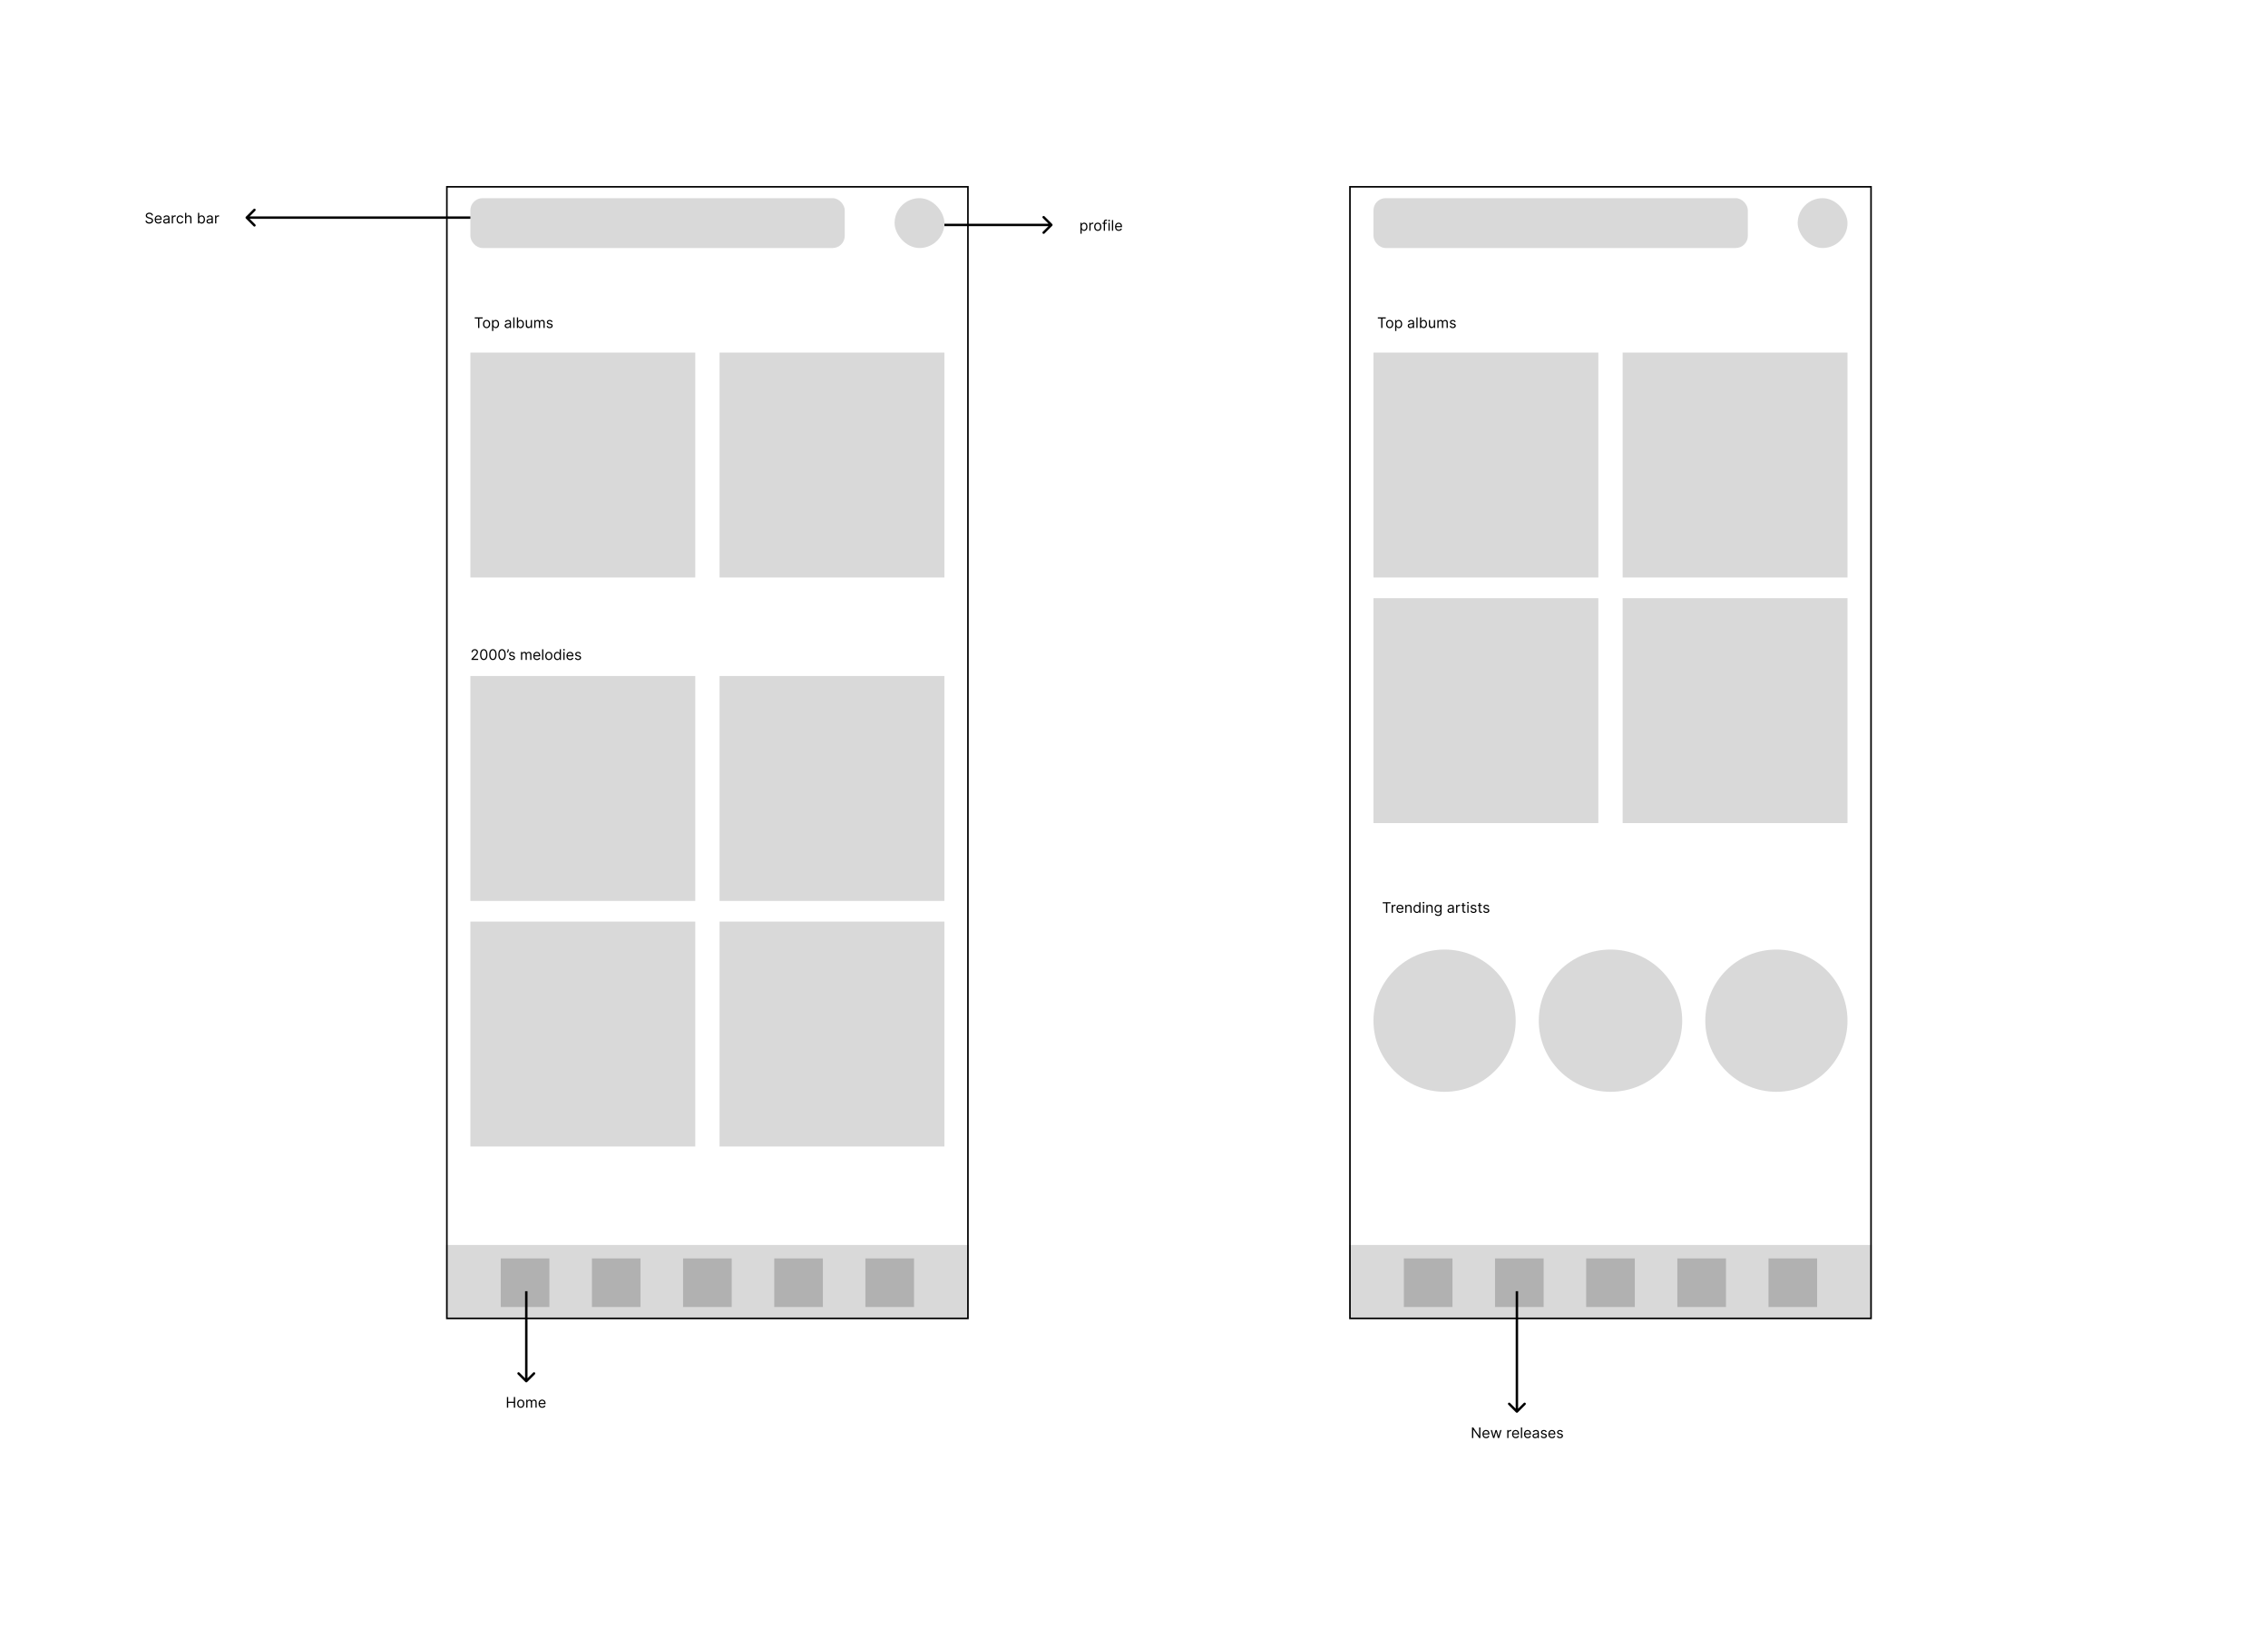 <svg width="1427" height="1024" viewBox="0 0 1427 1024" fill="none" xmlns="http://www.w3.org/2000/svg">
<rect width="1440" height="1024" fill="white"/>
<g clip-path="url(#clip0_983_2068)">
<rect x="280.661" y="117" width="328.848" height="712.759" fill="white"/>
<rect x="280.661" y="783.108" width="328.848" height="46.651" fill="#D9D9D9"/>
<rect x="295.956" y="124.647" width="235.547" height="31.355" rx="7.648" fill="#D9D9D9"/>
<rect x="315.075" y="791.521" width="30.59" height="30.59" fill="#B1B1B1"/>
<rect x="372.433" y="791.521" width="30.59" height="30.59" fill="#B1B1B1"/>
<rect x="429.79" y="791.521" width="30.59" height="30.59" fill="#B1B1B1"/>
<rect x="487.147" y="791.521" width="30.59" height="30.59" fill="#B1B1B1"/>
<rect x="544.504" y="791.521" width="30.59" height="30.59" fill="#B1B1B1"/>
<rect x="295.956" y="221.772" width="141.481" height="141.481" fill="#D9D9D9"/>
<rect x="452.733" y="221.772" width="141.481" height="141.481" fill="#D9D9D9"/>
<rect x="452.733" y="425.199" width="141.481" height="141.481" fill="#D9D9D9"/>
<rect x="452.733" y="579.682" width="141.481" height="141.481" fill="#D9D9D9"/>
<rect x="295.956" y="425.199" width="141.481" height="141.481" fill="#D9D9D9"/>
<rect x="295.956" y="579.682" width="141.481" height="141.481" fill="#D9D9D9"/>
<rect x="562.859" y="124.647" width="31.355" height="31.355" rx="15.678" fill="#D9D9D9"/>
<path d="M298.694 200.343V199.626H303.7V200.343H301.601V206.3H300.793V200.343H298.694ZM306.15 206.405C305.698 206.405 305.302 206.297 304.961 206.082C304.622 205.867 304.357 205.566 304.166 205.179C303.977 204.792 303.882 204.341 303.882 203.824C303.882 203.302 303.977 202.847 304.166 202.458C304.357 202.069 304.622 201.767 304.961 201.552C305.302 201.337 305.698 201.229 306.15 201.229C306.602 201.229 306.998 201.337 307.337 201.552C307.678 201.767 307.943 202.069 308.132 202.458C308.323 202.847 308.419 203.302 308.419 203.824C308.419 204.341 308.323 204.792 308.132 205.179C307.943 205.566 307.678 205.867 307.337 206.082C306.998 206.297 306.602 206.405 306.15 206.405ZM306.15 205.714C306.494 205.714 306.776 205.626 306.998 205.45C307.219 205.274 307.383 205.042 307.49 204.756C307.596 204.469 307.649 204.158 307.649 203.824C307.649 203.489 307.596 203.177 307.49 202.888C307.383 202.599 307.219 202.366 306.998 202.188C306.776 202.009 306.494 201.92 306.15 201.92C305.807 201.92 305.525 202.009 305.303 202.188C305.081 202.366 304.917 202.599 304.811 202.888C304.705 203.177 304.651 203.489 304.651 203.824C304.651 204.158 304.705 204.469 304.811 204.756C304.917 205.042 305.081 205.274 305.303 205.45C305.525 205.626 305.807 205.714 306.15 205.714ZM309.593 208.177V201.295H310.336V202.09H310.427C310.483 202.003 310.562 201.892 310.662 201.757C310.764 201.62 310.909 201.499 311.098 201.392C311.289 201.284 311.548 201.229 311.874 201.229C312.295 201.229 312.667 201.335 312.988 201.546C313.31 201.756 313.561 202.055 313.741 202.442C313.922 202.828 314.012 203.285 314.012 203.81C314.012 204.341 313.922 204.8 313.741 205.189C313.561 205.576 313.311 205.876 312.992 206.088C312.672 206.299 312.304 206.405 311.887 206.405C311.565 206.405 311.308 206.351 311.115 206.245C310.921 206.136 310.772 206.014 310.668 205.877C310.564 205.738 310.483 205.622 310.427 205.531H310.362V208.177H309.593ZM310.349 203.797C310.349 204.175 310.404 204.509 310.515 204.798C310.626 205.085 310.788 205.31 311 205.473C311.213 205.633 311.474 205.714 311.783 205.714C312.104 205.714 312.373 205.629 312.588 205.459C312.805 205.288 312.968 205.058 313.076 204.769C313.187 204.477 313.243 204.154 313.243 203.797C313.243 203.445 313.188 203.128 313.08 202.846C312.973 202.561 312.811 202.336 312.594 202.171C312.379 202.004 312.109 201.92 311.783 201.92C311.47 201.92 311.207 202 310.994 202.158C310.781 202.315 310.62 202.534 310.512 202.816C310.403 203.097 310.349 203.424 310.349 203.797ZM319.239 206.418C318.922 206.418 318.634 206.358 318.375 206.238C318.117 206.117 317.912 205.942 317.76 205.714C317.607 205.483 317.531 205.205 317.531 204.879C317.531 204.593 317.588 204.36 317.701 204.182C317.814 204.002 317.965 203.86 318.154 203.758C318.343 203.656 318.551 203.58 318.78 203.53C319.01 203.478 319.241 203.437 319.474 203.406C319.778 203.367 320.024 203.338 320.213 203.318C320.405 203.297 320.544 203.261 320.631 203.211C320.72 203.161 320.764 203.074 320.764 202.95V202.924C320.764 202.602 320.676 202.353 320.5 202.174C320.326 201.996 320.062 201.907 319.708 201.907C319.341 201.907 319.053 201.988 318.845 202.148C318.636 202.309 318.49 202.481 318.405 202.663L317.675 202.403C317.805 202.098 317.979 201.862 318.196 201.692C318.416 201.521 318.655 201.401 318.913 201.334C319.174 201.264 319.43 201.229 319.682 201.229C319.843 201.229 320.028 201.249 320.236 201.288C320.447 201.325 320.65 201.402 320.846 201.519C321.043 201.637 321.207 201.814 321.338 202.051C321.468 202.287 321.533 202.605 321.533 203.002V206.3H320.764V205.622H320.725C320.673 205.731 320.586 205.847 320.464 205.971C320.343 206.095 320.181 206.2 319.979 206.287C319.777 206.374 319.53 206.418 319.239 206.418ZM319.356 205.727C319.661 205.727 319.917 205.667 320.126 205.547C320.336 205.428 320.495 205.274 320.601 205.085C320.71 204.896 320.764 204.697 320.764 204.488V203.784C320.732 203.824 320.66 203.859 320.549 203.892C320.441 203.922 320.315 203.95 320.171 203.973C320.03 203.995 319.892 204.015 319.757 204.032C319.625 204.047 319.517 204.06 319.435 204.071C319.235 204.097 319.048 204.14 318.874 204.198C318.702 204.255 318.563 204.341 318.457 204.456C318.353 204.569 318.3 204.723 318.3 204.919C318.3 205.186 318.399 205.388 318.597 205.525C318.797 205.659 319.05 205.727 319.356 205.727ZM323.706 199.626V206.3H322.937V199.626H323.706ZM325.219 206.3V199.626H325.988V202.09H326.053C326.11 202.003 326.188 201.892 326.288 201.757C326.39 201.62 326.536 201.499 326.725 201.392C326.916 201.284 327.175 201.229 327.5 201.229C327.922 201.229 328.293 201.335 328.615 201.546C328.937 201.756 329.188 202.055 329.368 202.442C329.548 202.828 329.638 203.285 329.638 203.81C329.638 204.341 329.548 204.8 329.368 205.189C329.188 205.576 328.938 205.876 328.618 206.088C328.299 206.299 327.931 206.405 327.514 206.405C327.192 206.405 326.934 206.351 326.741 206.245C326.548 206.136 326.399 206.014 326.295 205.877C326.19 205.738 326.11 205.622 326.053 205.531H325.962V206.3H325.219ZM325.975 203.797C325.975 204.175 326.031 204.509 326.141 204.798C326.252 205.085 326.414 205.31 326.627 205.473C326.84 205.633 327.101 205.714 327.409 205.714C327.731 205.714 327.999 205.629 328.214 205.459C328.431 205.288 328.594 205.058 328.703 204.769C328.814 204.477 328.869 204.154 328.869 203.797C328.869 203.445 328.815 203.128 328.706 202.846C328.6 202.561 328.438 202.336 328.221 202.171C328.006 202.004 327.735 201.92 327.409 201.92C327.096 201.92 326.833 202 326.621 202.158C326.408 202.315 326.247 202.534 326.138 202.816C326.03 203.097 325.975 203.424 325.975 203.797ZM333.969 204.254V201.295H334.739V206.3H333.969V205.453H333.917C333.8 205.707 333.617 205.923 333.37 206.101C333.122 206.277 332.809 206.365 332.431 206.365C332.118 206.365 331.84 206.297 331.597 206.16C331.354 206.021 331.162 205.813 331.023 205.534C330.884 205.254 330.815 204.901 330.815 204.475V201.295H331.584V204.423C331.584 204.788 331.686 205.079 331.89 205.297C332.097 205.514 332.36 205.622 332.679 205.622C332.87 205.622 333.065 205.574 333.262 205.476C333.462 205.378 333.629 205.228 333.764 205.026C333.901 204.824 333.969 204.567 333.969 204.254ZM336.147 206.3V201.295H336.89V202.077H336.955C337.06 201.809 337.228 201.602 337.461 201.454C337.693 201.304 337.972 201.229 338.298 201.229C338.628 201.229 338.903 201.304 339.123 201.454C339.344 201.602 339.517 201.809 339.641 202.077H339.693C339.821 201.818 340.013 201.613 340.27 201.461C340.526 201.307 340.834 201.229 341.192 201.229C341.64 201.229 342.006 201.37 342.29 201.65C342.575 201.928 342.717 202.361 342.717 202.95V206.3H341.948V202.95C341.948 202.581 341.847 202.317 341.645 202.158C341.443 202 341.205 201.92 340.931 201.92C340.579 201.92 340.307 202.027 340.113 202.24C339.92 202.45 339.823 202.718 339.823 203.041V206.3H339.041V202.872C339.041 202.587 338.949 202.358 338.764 202.184C338.579 202.008 338.342 201.92 338.05 201.92C337.851 201.92 337.664 201.974 337.49 202.08C337.318 202.186 337.179 202.334 337.073 202.523C336.968 202.71 336.916 202.926 336.916 203.172V206.3H336.147ZM347.669 202.416L346.978 202.611C346.935 202.496 346.871 202.384 346.786 202.276C346.703 202.165 346.59 202.073 346.447 202.002C346.304 201.93 346.12 201.894 345.896 201.894C345.59 201.894 345.335 201.965 345.13 202.106C344.928 202.245 344.827 202.422 344.827 202.637C344.827 202.828 344.897 202.979 345.036 203.09C345.175 203.201 345.392 203.293 345.688 203.367L346.431 203.55C346.878 203.658 347.212 203.825 347.431 204.048C347.651 204.27 347.76 204.556 347.76 204.905C347.76 205.192 347.678 205.449 347.513 205.675C347.35 205.901 347.122 206.079 346.828 206.209C346.535 206.339 346.194 206.405 345.805 206.405C345.295 206.405 344.872 206.294 344.537 206.072C344.203 205.851 343.991 205.527 343.902 205.101L344.632 204.919C344.701 205.188 344.833 205.39 345.026 205.525C345.222 205.659 345.477 205.727 345.792 205.727C346.151 205.727 346.435 205.651 346.646 205.499C346.859 205.344 346.965 205.16 346.965 204.945C346.965 204.771 346.904 204.625 346.783 204.508C346.661 204.388 346.474 204.299 346.222 204.241L345.388 204.045C344.93 203.936 344.593 203.768 344.378 203.54C344.165 203.31 344.058 203.022 344.058 202.676C344.058 202.394 344.138 202.144 344.296 201.927C344.457 201.71 344.675 201.539 344.951 201.415C345.229 201.291 345.544 201.229 345.896 201.229C346.392 201.229 346.781 201.338 347.063 201.555C347.348 201.773 347.55 202.059 347.669 202.416Z" fill="black"/>
<path d="M296.647 415.081V414.494L298.85 412.082C299.109 411.8 299.322 411.554 299.489 411.346C299.656 411.135 299.78 410.937 299.86 410.753C299.943 410.566 299.984 410.37 299.984 410.166C299.984 409.931 299.928 409.728 299.815 409.557C299.704 409.385 299.552 409.253 299.359 409.159C299.165 409.066 298.948 409.019 298.707 409.019C298.45 409.019 298.227 409.072 298.035 409.179C297.846 409.283 297.7 409.43 297.596 409.619C297.493 409.808 297.442 410.029 297.442 410.283H296.673C296.673 409.892 296.763 409.549 296.944 409.254C297.124 408.958 297.37 408.728 297.68 408.563C297.993 408.398 298.344 408.315 298.733 408.315C299.124 408.315 299.471 408.398 299.773 408.563C300.075 408.728 300.311 408.951 300.483 409.231C300.655 409.511 300.74 409.823 300.74 410.166C300.74 410.412 300.696 410.652 300.607 410.886C300.52 411.119 300.368 411.378 300.151 411.665C299.935 411.95 299.637 412.297 299.254 412.708L297.755 414.311V414.364H300.858V415.081H296.647ZM304.381 415.172C303.89 415.172 303.471 415.038 303.126 414.771C302.781 414.502 302.517 414.112 302.334 413.601C302.152 413.088 302.06 412.469 302.06 411.743C302.06 411.022 302.152 410.406 302.334 409.896C302.519 409.383 302.784 408.992 303.129 408.722C303.477 408.451 303.894 408.315 304.381 408.315C304.867 408.315 305.283 408.451 305.629 408.722C305.976 408.992 306.241 409.383 306.424 409.896C306.609 410.406 306.701 411.022 306.701 411.743C306.701 412.469 306.61 413.088 306.427 413.601C306.245 414.112 305.981 414.502 305.635 414.771C305.29 415.038 304.872 415.172 304.381 415.172ZM304.381 414.455C304.867 414.455 305.245 414.22 305.515 413.751C305.784 413.282 305.919 412.612 305.919 411.743C305.919 411.166 305.857 410.673 305.733 410.267C305.611 409.861 305.435 409.551 305.205 409.338C304.977 409.125 304.702 409.019 304.381 409.019C303.898 409.019 303.521 409.257 303.25 409.733C302.978 410.206 302.842 410.877 302.842 411.743C302.842 412.321 302.903 412.812 303.025 413.216C303.147 413.621 303.321 413.928 303.55 414.139C303.78 414.349 304.057 414.455 304.381 414.455ZM310.116 415.172C309.625 415.172 309.207 415.038 308.862 414.771C308.516 414.502 308.252 414.112 308.07 413.601C307.887 413.088 307.796 412.469 307.796 411.743C307.796 411.022 307.887 410.406 308.07 409.896C308.254 409.383 308.519 408.992 308.865 408.722C309.213 408.451 309.63 408.315 310.116 408.315C310.603 408.315 311.019 408.451 311.365 408.722C311.712 408.992 311.977 409.383 312.16 409.896C312.344 410.406 312.437 411.022 312.437 411.743C312.437 412.469 312.345 413.088 312.163 413.601C311.98 414.112 311.716 414.502 311.371 414.771C311.026 415.038 310.607 415.172 310.116 415.172ZM310.116 414.455C310.603 414.455 310.981 414.22 311.25 413.751C311.52 413.282 311.655 412.612 311.655 411.743C311.655 411.166 311.593 410.673 311.469 410.267C311.347 409.861 311.171 409.551 310.941 409.338C310.713 409.125 310.438 409.019 310.116 409.019C309.634 409.019 309.257 409.257 308.986 409.733C308.714 410.206 308.578 410.877 308.578 411.743C308.578 412.321 308.639 412.812 308.761 413.216C308.882 413.621 309.057 413.928 309.285 414.139C309.516 414.349 309.793 414.455 310.116 414.455ZM315.852 415.172C315.361 415.172 314.943 415.038 314.597 414.771C314.252 414.502 313.988 414.112 313.805 413.601C313.623 413.088 313.532 412.469 313.532 411.743C313.532 411.022 313.623 410.406 313.805 409.896C313.99 409.383 314.255 408.992 314.601 408.722C314.948 408.451 315.365 408.315 315.852 408.315C316.339 408.315 316.755 408.451 317.1 408.722C317.448 408.992 317.713 409.383 317.895 409.896C318.08 410.406 318.172 411.022 318.172 411.743C318.172 412.469 318.081 413.088 317.899 413.601C317.716 414.112 317.452 414.502 317.107 414.771C316.761 415.038 316.343 415.172 315.852 415.172ZM315.852 414.455C316.339 414.455 316.717 414.22 316.986 413.751C317.256 413.282 317.39 412.612 317.39 411.743C317.39 411.166 317.328 410.673 317.205 410.267C317.083 409.861 316.907 409.551 316.677 409.338C316.448 409.125 316.174 409.019 315.852 409.019C315.37 409.019 314.993 409.257 314.721 409.733C314.45 410.206 314.314 410.877 314.314 411.743C314.314 412.321 314.375 412.812 314.496 413.216C314.618 413.621 314.793 413.928 315.021 414.139C315.251 414.349 315.528 414.455 315.852 414.455ZM320.102 408.406V408.993C320.102 409.171 320.069 409.361 320.004 409.563C319.941 409.763 319.848 409.958 319.724 410.147C319.602 410.333 319.454 410.496 319.28 410.635L318.863 410.296C319 410.101 319.119 409.898 319.219 409.687C319.321 409.474 319.372 409.247 319.372 409.006V408.406H320.102ZM323.955 411.196L323.265 411.391C323.221 411.276 323.157 411.164 323.072 411.056C322.99 410.945 322.877 410.854 322.733 410.782C322.59 410.71 322.406 410.674 322.183 410.674C321.876 410.674 321.621 410.745 321.417 410.886C321.215 411.025 321.114 411.202 321.114 411.418C321.114 411.609 321.183 411.76 321.322 411.871C321.461 411.981 321.679 412.074 321.974 412.148L322.717 412.33C323.165 412.439 323.498 412.605 323.718 412.829C323.937 413.05 324.047 413.336 324.047 413.686C324.047 413.973 323.964 414.229 323.799 414.455C323.636 414.681 323.408 414.859 323.115 414.989C322.821 415.12 322.48 415.185 322.091 415.185C321.581 415.185 321.158 415.074 320.824 414.852C320.489 414.631 320.277 414.307 320.188 413.881L320.918 413.699C320.988 413.968 321.119 414.17 321.312 414.305C321.508 414.44 321.763 414.507 322.078 414.507C322.437 414.507 322.721 414.431 322.932 414.279C323.145 414.125 323.251 413.94 323.251 413.725C323.251 413.551 323.191 413.405 323.069 413.288C322.947 413.169 322.76 413.08 322.508 413.021L321.674 412.825C321.216 412.717 320.879 412.548 320.664 412.32C320.451 412.09 320.345 411.802 320.345 411.457C320.345 411.174 320.424 410.924 320.582 410.707C320.743 410.49 320.962 410.319 321.237 410.195C321.516 410.072 321.831 410.01 322.183 410.01C322.678 410.01 323.067 410.118 323.349 410.336C323.634 410.553 323.836 410.84 323.955 411.196ZM327.785 415.081V410.075H328.529V410.857H328.594C328.698 410.59 328.866 410.382 329.099 410.235C329.331 410.085 329.61 410.01 329.936 410.01C330.267 410.01 330.541 410.085 330.761 410.235C330.982 410.382 331.155 410.59 331.279 410.857H331.331C331.459 410.598 331.652 410.393 331.908 410.241C332.164 410.087 332.472 410.01 332.83 410.01C333.278 410.01 333.644 410.15 333.929 410.43C334.213 410.708 334.355 411.142 334.355 411.73V415.081H333.586V411.73C333.586 411.361 333.485 411.097 333.283 410.938C333.081 410.78 332.843 410.701 332.57 410.701C332.218 410.701 331.945 410.807 331.752 411.02C331.558 411.231 331.462 411.498 331.462 411.822V415.081H330.679V411.652C330.679 411.368 330.587 411.138 330.402 410.965C330.218 410.789 329.98 410.701 329.689 410.701C329.489 410.701 329.302 410.754 329.128 410.86C328.957 410.967 328.817 411.114 328.711 411.303C328.607 411.49 328.555 411.706 328.555 411.952V415.081H327.785ZM337.86 415.185C337.378 415.185 336.962 415.078 336.612 414.865C336.265 414.65 335.996 414.351 335.807 413.966C335.62 413.579 335.527 413.13 335.527 412.617C335.527 412.104 335.62 411.652 335.807 411.261C335.996 410.868 336.259 410.562 336.596 410.342C336.935 410.12 337.33 410.01 337.782 410.01C338.043 410.01 338.3 410.053 338.555 410.14C338.809 410.227 339.04 410.368 339.249 410.564C339.457 410.757 339.624 411.013 339.747 411.333C339.871 411.652 339.933 412.045 339.933 412.513V412.838H336.075V412.174H339.151C339.151 411.891 339.095 411.639 338.982 411.418C338.871 411.196 338.712 411.021 338.506 410.893C338.302 410.765 338.06 410.701 337.782 410.701C337.476 410.701 337.211 410.777 336.987 410.929C336.765 411.079 336.595 411.274 336.475 411.515C336.356 411.756 336.296 412.015 336.296 412.291V412.734C336.296 413.112 336.361 413.433 336.492 413.696C336.624 413.956 336.808 414.155 337.042 414.292C337.277 414.427 337.55 414.494 337.86 414.494C338.063 414.494 338.245 414.466 338.408 414.409C338.573 414.351 338.715 414.264 338.835 414.149C338.954 414.031 339.047 413.886 339.112 413.712L339.855 413.92C339.777 414.172 339.645 414.394 339.461 414.585C339.276 414.774 339.048 414.922 338.776 415.028C338.505 415.133 338.199 415.185 337.86 415.185ZM341.872 408.406V415.081H341.103V408.406H341.872ZM345.314 415.185C344.863 415.185 344.466 415.077 344.125 414.862C343.786 414.647 343.521 414.346 343.33 413.959C343.141 413.573 343.046 413.121 343.046 412.604C343.046 412.082 343.141 411.627 343.33 411.238C343.521 410.849 343.786 410.547 344.125 410.332C344.466 410.117 344.863 410.01 345.314 410.01C345.766 410.01 346.162 410.117 346.501 410.332C346.842 410.547 347.107 410.849 347.296 411.238C347.487 411.627 347.583 412.082 347.583 412.604C347.583 413.121 347.487 413.573 347.296 413.959C347.107 414.346 346.842 414.647 346.501 414.862C346.162 415.077 345.766 415.185 345.314 415.185ZM345.314 414.494C345.658 414.494 345.94 414.406 346.162 414.23C346.383 414.054 346.547 413.823 346.654 413.536C346.76 413.249 346.814 412.938 346.814 412.604C346.814 412.269 346.76 411.957 346.654 411.668C346.547 411.38 346.383 411.146 346.162 410.968C345.94 410.79 345.658 410.701 345.314 410.701C344.971 410.701 344.689 410.79 344.467 410.968C344.246 411.146 344.081 411.38 343.975 411.668C343.869 411.957 343.815 412.269 343.815 412.604C343.815 412.938 343.869 413.249 343.975 413.536C344.081 413.823 344.246 414.054 344.467 414.23C344.689 414.406 344.971 414.494 345.314 414.494ZM350.647 415.185C350.23 415.185 349.861 415.079 349.542 414.869C349.223 414.656 348.973 414.356 348.793 413.969C348.612 413.58 348.522 413.121 348.522 412.591C348.522 412.065 348.612 411.609 348.793 411.222C348.973 410.835 349.224 410.537 349.545 410.326C349.867 410.115 350.238 410.01 350.66 410.01C350.986 410.01 351.243 410.064 351.432 410.173C351.623 410.279 351.769 410.401 351.869 410.538C351.971 410.672 352.05 410.783 352.107 410.87H352.172V408.406H352.941V415.081H352.198V414.311H352.107C352.05 414.403 351.97 414.518 351.866 414.657C351.761 414.794 351.613 414.917 351.419 415.025C351.226 415.132 350.968 415.185 350.647 415.185ZM350.751 414.494C351.06 414.494 351.32 414.414 351.533 414.253C351.746 414.09 351.908 413.865 352.019 413.578C352.13 413.289 352.185 412.956 352.185 412.578C352.185 412.204 352.131 411.877 352.022 411.597C351.914 411.314 351.753 411.095 351.54 410.938C351.327 410.78 351.064 410.701 350.751 410.701C350.425 410.701 350.154 410.784 349.936 410.951C349.721 411.117 349.559 411.341 349.451 411.626C349.344 411.909 349.291 412.226 349.291 412.578C349.291 412.934 349.345 413.258 349.454 413.549C349.565 413.838 349.728 414.068 349.943 414.24C350.16 414.409 350.43 414.494 350.751 414.494ZM354.457 415.081V410.075H355.226V415.081H354.457ZM354.848 409.241C354.698 409.241 354.568 409.19 354.46 409.087C354.353 408.985 354.3 408.863 354.3 408.719C354.3 408.576 354.353 408.453 354.46 408.351C354.568 408.249 354.698 408.198 354.848 408.198C354.998 408.198 355.126 408.249 355.232 408.351C355.341 408.453 355.395 408.576 355.395 408.719C355.395 408.863 355.341 408.985 355.232 409.087C355.126 409.19 354.998 409.241 354.848 409.241ZM358.733 415.185C358.251 415.185 357.835 415.078 357.485 414.865C357.137 414.65 356.869 414.351 356.68 413.966C356.493 413.579 356.4 413.13 356.4 412.617C356.4 412.104 356.493 411.652 356.68 411.261C356.869 410.868 357.132 410.562 357.469 410.342C357.808 410.12 358.203 410.01 358.655 410.01C358.916 410.01 359.173 410.053 359.427 410.14C359.681 410.227 359.913 410.368 360.121 410.564C360.33 410.757 360.496 411.013 360.62 411.333C360.744 411.652 360.806 412.045 360.806 412.513V412.838H356.947V412.174H360.024C360.024 411.891 359.967 411.639 359.854 411.418C359.743 411.196 359.585 411.021 359.378 410.893C359.174 410.765 358.933 410.701 358.655 410.701C358.349 410.701 358.083 410.777 357.86 410.929C357.638 411.079 357.468 411.274 357.348 411.515C357.229 411.756 357.169 412.015 357.169 412.291V412.734C357.169 413.112 357.234 413.433 357.364 413.696C357.497 413.956 357.68 414.155 357.915 414.292C358.15 414.427 358.422 414.494 358.733 414.494C358.935 414.494 359.118 414.466 359.281 414.409C359.446 414.351 359.588 414.264 359.708 414.149C359.827 414.031 359.919 413.886 359.985 413.712L360.728 413.92C360.649 414.172 360.518 414.394 360.333 414.585C360.149 414.774 359.92 414.922 359.649 415.028C359.377 415.133 359.072 415.185 358.733 415.185ZM365.521 411.196L364.831 411.391C364.787 411.276 364.723 411.164 364.638 411.056C364.556 410.945 364.443 410.854 364.299 410.782C364.156 410.71 363.972 410.674 363.749 410.674C363.442 410.674 363.187 410.745 362.983 410.886C362.781 411.025 362.68 411.202 362.68 411.418C362.68 411.609 362.749 411.76 362.888 411.871C363.027 411.981 363.245 412.074 363.54 412.148L364.283 412.33C364.731 412.439 365.064 412.605 365.284 412.829C365.503 413.05 365.613 413.336 365.613 413.686C365.613 413.973 365.53 414.229 365.365 414.455C365.202 414.681 364.974 414.859 364.681 414.989C364.387 415.12 364.046 415.185 363.657 415.185C363.147 415.185 362.724 415.074 362.39 414.852C362.055 414.631 361.843 414.307 361.754 413.881L362.484 413.699C362.554 413.968 362.685 414.17 362.878 414.305C363.074 414.44 363.329 414.507 363.644 414.507C364.003 414.507 364.287 414.431 364.498 414.279C364.711 414.125 364.818 413.94 364.818 413.725C364.818 413.551 364.757 413.405 364.635 413.288C364.513 413.169 364.327 413.08 364.075 413.021L363.24 412.825C362.782 412.717 362.445 412.548 362.23 412.32C362.017 412.09 361.911 411.802 361.911 411.457C361.911 411.174 361.99 410.924 362.148 410.707C362.309 410.49 362.528 410.319 362.804 410.195C363.082 410.072 363.397 410.01 363.749 410.01C364.244 410.01 364.633 410.118 364.915 410.336C365.2 410.553 365.402 410.84 365.521 411.196Z" fill="black"/>
</g>
<rect x="281.161" y="117.5" width="327.848" height="711.759" stroke="black"/>
<g clip-path="url(#clip1_983_2068)">
<rect x="848.88" y="117" width="328.848" height="712.759" fill="white"/>
<rect x="848.88" y="783.108" width="328.848" height="46.651" fill="#D9D9D9"/>
<rect x="864.175" y="124.647" width="235.547" height="31.355" rx="7.648" fill="#D9D9D9"/>
<rect x="883.294" y="791.521" width="30.59" height="30.59" fill="#B1B1B1"/>
<rect x="940.651" y="791.521" width="30.59" height="30.59" fill="#B1B1B1"/>
<rect x="998.009" y="791.521" width="30.59" height="30.59" fill="#B1B1B1"/>
<rect x="1055.37" y="791.521" width="30.59" height="30.59" fill="#B1B1B1"/>
<rect x="1112.72" y="791.521" width="30.59" height="30.59" fill="#B1B1B1"/>
<rect x="864.175" y="221.772" width="141.481" height="141.481" fill="#D9D9D9"/>
<rect x="864.175" y="376.254" width="141.481" height="141.481" fill="#D9D9D9"/>
<rect x="1020.95" y="221.772" width="141.481" height="141.481" fill="#D9D9D9"/>
<rect x="1020.95" y="376.254" width="141.481" height="141.481" fill="#D9D9D9"/>
<rect x="1131.08" y="124.647" width="31.355" height="31.355" rx="15.678" fill="#D9D9D9"/>
<path d="M866.913 200.343V199.626H871.918V200.343H869.82V206.3H869.011V200.343H866.913ZM874.369 206.405C873.917 206.405 873.521 206.297 873.18 206.082C872.841 205.867 872.576 205.566 872.384 205.179C872.195 204.792 872.101 204.341 872.101 203.824C872.101 203.302 872.195 202.847 872.384 202.458C872.576 202.069 872.841 201.767 873.18 201.552C873.521 201.337 873.917 201.229 874.369 201.229C874.821 201.229 875.216 201.337 875.555 201.552C875.896 201.767 876.162 202.069 876.351 202.458C876.542 202.847 876.637 203.302 876.637 203.824C876.637 204.341 876.542 204.792 876.351 205.179C876.162 205.566 875.896 205.867 875.555 206.082C875.216 206.297 874.821 206.405 874.369 206.405ZM874.369 205.714C874.712 205.714 874.995 205.626 875.216 205.45C875.438 205.274 875.602 205.042 875.709 204.756C875.815 204.469 875.868 204.158 875.868 203.824C875.868 203.489 875.815 203.177 875.709 202.888C875.602 202.599 875.438 202.366 875.216 202.188C874.995 202.009 874.712 201.92 874.369 201.92C874.026 201.92 873.743 202.009 873.522 202.188C873.3 202.366 873.136 202.599 873.03 202.888C872.923 203.177 872.87 203.489 872.87 203.824C872.87 204.158 872.923 204.469 873.03 204.756C873.136 205.042 873.3 205.274 873.522 205.45C873.743 205.626 874.026 205.714 874.369 205.714ZM877.811 208.177V201.295H878.554V202.09H878.646C878.702 202.003 878.78 201.892 878.88 201.757C878.982 201.62 879.128 201.499 879.317 201.392C879.508 201.284 879.767 201.229 880.093 201.229C880.514 201.229 880.886 201.335 881.207 201.546C881.529 201.756 881.78 202.055 881.96 202.442C882.14 202.828 882.23 203.285 882.23 203.81C882.23 204.341 882.14 204.8 881.96 205.189C881.78 205.576 881.53 205.876 881.21 206.088C880.891 206.299 880.523 206.405 880.106 206.405C879.784 206.405 879.527 206.351 879.333 206.245C879.14 206.136 878.991 206.014 878.887 205.877C878.783 205.738 878.702 205.622 878.646 205.531H878.58V208.177H877.811ZM878.567 203.797C878.567 204.175 878.623 204.509 878.734 204.798C878.844 205.085 879.006 205.31 879.219 205.473C879.432 205.633 879.693 205.714 880.001 205.714C880.323 205.714 880.591 205.629 880.806 205.459C881.024 205.288 881.187 205.058 881.295 204.769C881.406 204.477 881.461 204.154 881.461 203.797C881.461 203.445 881.407 203.128 881.298 202.846C881.192 202.561 881.03 202.336 880.813 202.171C880.598 202.004 880.327 201.92 880.001 201.92C879.689 201.92 879.426 202 879.213 202.158C879 202.315 878.839 202.534 878.73 202.816C878.622 203.097 878.567 203.424 878.567 203.797ZM887.458 206.418C887.141 206.418 886.853 206.358 886.594 206.238C886.336 206.117 886.13 205.942 885.978 205.714C885.826 205.483 885.75 205.205 885.75 204.879C885.75 204.593 885.807 204.36 885.92 204.182C886.033 204.002 886.184 203.86 886.373 203.758C886.562 203.656 886.77 203.58 886.998 203.53C887.229 203.478 887.46 203.437 887.692 203.406C887.997 203.367 888.243 203.338 888.432 203.318C888.623 203.297 888.762 203.261 888.849 203.211C888.938 203.161 888.983 203.074 888.983 202.95V202.924C888.983 202.602 888.895 202.353 888.719 202.174C888.545 201.996 888.281 201.907 887.927 201.907C887.56 201.907 887.272 201.988 887.063 202.148C886.855 202.309 886.708 202.481 886.624 202.663L885.894 202.403C886.024 202.098 886.198 201.862 886.415 201.692C886.634 201.521 886.873 201.401 887.132 201.334C887.393 201.264 887.649 201.229 887.901 201.229C888.062 201.229 888.246 201.249 888.455 201.288C888.666 201.325 888.869 201.402 889.064 201.519C889.262 201.637 889.426 201.814 889.557 202.051C889.687 202.287 889.752 202.605 889.752 203.002V206.3H888.983V205.622H888.944C888.892 205.731 888.805 205.847 888.683 205.971C888.562 206.095 888.4 206.2 888.198 206.287C887.996 206.374 887.749 206.418 887.458 206.418ZM887.575 205.727C887.879 205.727 888.136 205.667 888.344 205.547C888.555 205.428 888.714 205.274 888.82 205.085C888.929 204.896 888.983 204.697 888.983 204.488V203.784C888.95 203.824 888.879 203.859 888.768 203.892C888.659 203.922 888.533 203.95 888.39 203.973C888.249 203.995 888.111 204.015 887.976 204.032C887.843 204.047 887.736 204.06 887.653 204.071C887.453 204.097 887.267 204.14 887.093 204.198C886.921 204.255 886.782 204.341 886.676 204.456C886.571 204.569 886.519 204.723 886.519 204.919C886.519 205.186 886.618 205.388 886.816 205.525C887.016 205.659 887.269 205.727 887.575 205.727ZM891.925 199.626V206.3H891.156V199.626H891.925ZM893.438 206.3V199.626H894.207V202.09H894.272C894.329 202.003 894.407 201.892 894.507 201.757C894.609 201.62 894.755 201.499 894.944 201.392C895.135 201.284 895.393 201.229 895.719 201.229C896.141 201.229 896.512 201.335 896.834 201.546C897.155 201.756 897.406 202.055 897.587 202.442C897.767 202.828 897.857 203.285 897.857 203.81C897.857 204.341 897.767 204.8 897.587 205.189C897.406 205.576 897.156 205.876 896.837 206.088C896.518 206.299 896.149 206.405 895.732 206.405C895.411 206.405 895.153 206.351 894.96 206.245C894.767 206.136 894.618 206.014 894.513 205.877C894.409 205.738 894.329 205.622 894.272 205.531H894.181V206.3H893.438ZM894.194 203.797C894.194 204.175 894.249 204.509 894.36 204.798C894.471 205.085 894.633 205.31 894.846 205.473C895.059 205.633 895.319 205.714 895.628 205.714C895.95 205.714 896.218 205.629 896.433 205.459C896.65 205.288 896.813 205.058 896.922 204.769C897.033 204.477 897.088 204.154 897.088 203.797C897.088 203.445 897.034 203.128 896.925 202.846C896.819 202.561 896.657 202.336 896.439 202.171C896.224 202.004 895.954 201.92 895.628 201.92C895.315 201.92 895.052 202 894.839 202.158C894.626 202.315 894.466 202.534 894.357 202.816C894.248 203.097 894.194 203.424 894.194 203.797ZM902.188 204.254V201.295H902.957V206.3H902.188V205.453H902.136C902.019 205.707 901.836 205.923 901.589 206.101C901.341 206.277 901.028 206.365 900.65 206.365C900.337 206.365 900.059 206.297 899.816 206.16C899.572 206.021 899.381 205.813 899.242 205.534C899.103 205.254 899.034 204.901 899.034 204.475V201.295H899.803V204.423C899.803 204.788 899.905 205.079 900.109 205.297C900.315 205.514 900.578 205.622 900.898 205.622C901.089 205.622 901.283 205.574 901.481 205.476C901.681 205.378 901.848 205.228 901.983 205.026C902.12 204.824 902.188 204.567 902.188 204.254ZM904.366 206.3V201.295H905.109V202.077H905.174C905.278 201.809 905.447 201.602 905.679 201.454C905.912 201.304 906.191 201.229 906.517 201.229C906.847 201.229 907.122 201.304 907.341 201.454C907.563 201.602 907.736 201.809 907.86 202.077H907.912C908.04 201.818 908.232 201.613 908.489 201.461C908.745 201.307 909.052 201.229 909.411 201.229C909.858 201.229 910.224 201.37 910.509 201.65C910.794 201.928 910.936 202.361 910.936 202.95V206.3H910.167V202.95C910.167 202.581 910.066 202.317 909.864 202.158C909.662 202 909.424 201.92 909.15 201.92C908.798 201.92 908.525 202.027 908.332 202.24C908.139 202.45 908.042 202.718 908.042 203.041V206.3H907.26V202.872C907.26 202.587 907.168 202.358 906.983 202.184C906.798 202.008 906.56 201.92 906.269 201.92C906.069 201.92 905.882 201.974 905.709 202.08C905.537 202.186 905.398 202.334 905.292 202.523C905.187 202.71 905.135 202.926 905.135 203.172V206.3H904.366ZM915.888 202.416L915.197 202.611C915.154 202.496 915.089 202.384 915.005 202.276C914.922 202.165 914.809 202.073 914.666 202.002C914.522 201.93 914.339 201.894 914.115 201.894C913.809 201.894 913.553 201.965 913.349 202.106C913.147 202.245 913.046 202.422 913.046 202.637C913.046 202.828 913.116 202.979 913.255 203.09C913.394 203.201 913.611 203.293 913.907 203.367L914.65 203.55C915.097 203.658 915.431 203.825 915.65 204.048C915.869 204.27 915.979 204.556 915.979 204.905C915.979 205.192 915.897 205.449 915.732 205.675C915.569 205.901 915.34 206.079 915.047 206.209C914.754 206.339 914.413 206.405 914.024 206.405C913.513 206.405 913.091 206.294 912.756 206.072C912.422 205.851 912.21 205.527 912.121 205.101L912.851 204.919C912.92 205.188 913.052 205.39 913.245 205.525C913.44 205.659 913.696 205.727 914.011 205.727C914.369 205.727 914.654 205.651 914.865 205.499C915.078 205.344 915.184 205.16 915.184 204.945C915.184 204.771 915.123 204.625 915.002 204.508C914.88 204.388 914.693 204.299 914.441 204.241L913.607 204.045C913.148 203.936 912.812 203.768 912.596 203.54C912.383 203.31 912.277 203.022 912.277 202.676C912.277 202.394 912.356 202.144 912.515 201.927C912.676 201.71 912.894 201.539 913.17 201.415C913.448 201.291 913.763 201.229 914.115 201.229C914.61 201.229 914.999 201.338 915.282 201.555C915.566 201.773 915.768 202.059 915.888 202.416Z" fill="black"/>
<circle cx="908.914" cy="642.01" r="44.739" fill="#D9D9D9"/>
<ellipse cx="1013.3" cy="642.01" rx="45.121" ry="44.739" fill="#D9D9D9"/>
<circle cx="1117.69" cy="642.01" r="44.739" fill="#D9D9D9"/>
<path d="M869.972 568.194V567.477H874.977V568.194H872.879V574.151H872.071V568.194H869.972ZM875.601 574.151V569.145H876.344V569.901H876.396C876.487 569.654 876.652 569.453 876.891 569.298C877.13 569.144 877.4 569.067 877.7 569.067C877.756 569.067 877.827 569.068 877.911 569.07C877.996 569.072 878.06 569.076 878.104 569.08V569.862C878.078 569.856 878.018 569.846 877.924 569.833C877.833 569.818 877.736 569.81 877.634 569.81C877.391 569.81 877.174 569.861 876.983 569.963C876.794 570.063 876.644 570.202 876.533 570.38C876.424 570.556 876.37 570.757 876.37 570.983V574.151H875.601ZM880.962 574.255C880.479 574.255 880.063 574.149 879.714 573.936C879.366 573.721 879.098 573.421 878.909 573.036C878.722 572.65 878.628 572.2 878.628 571.687C878.628 571.174 878.722 570.722 878.909 570.331C879.098 569.938 879.36 569.632 879.697 569.412C880.036 569.191 880.432 569.08 880.884 569.08C881.144 569.08 881.402 569.123 881.656 569.21C881.91 569.297 882.141 569.438 882.35 569.634C882.559 569.827 882.725 570.084 882.849 570.403C882.972 570.722 883.034 571.116 883.034 571.583V571.909H879.176V571.244H882.252C882.252 570.961 882.196 570.709 882.083 570.488C881.972 570.266 881.813 570.091 881.607 569.963C881.403 569.835 881.162 569.771 880.884 569.771C880.577 569.771 880.312 569.847 880.088 569.999C879.867 570.149 879.696 570.344 879.577 570.586C879.457 570.827 879.397 571.085 879.397 571.361V571.804C879.397 572.182 879.463 572.503 879.593 572.766C879.725 573.027 879.909 573.225 880.144 573.362C880.378 573.497 880.651 573.564 880.962 573.564C881.164 573.564 881.346 573.536 881.509 573.48C881.674 573.421 881.817 573.334 881.936 573.219C882.056 573.102 882.148 572.956 882.213 572.782L882.956 572.991C882.878 573.243 882.747 573.464 882.562 573.656C882.377 573.845 882.149 573.992 881.877 574.099C881.606 574.203 881.301 574.255 880.962 574.255ZM884.973 571.14V574.151H884.204V569.145H884.947V569.927H885.013C885.13 569.673 885.308 569.469 885.547 569.315C885.786 569.158 886.095 569.08 886.473 569.08C886.811 569.08 887.108 569.15 887.362 569.289C887.616 569.425 887.814 569.634 887.955 569.914C888.097 570.192 888.167 570.544 888.167 570.97V574.151H887.398V571.022C887.398 570.629 887.296 570.323 887.092 570.103C886.888 569.882 886.607 569.771 886.251 569.771C886.005 569.771 885.786 569.824 885.593 569.931C885.401 570.037 885.25 570.192 885.14 570.397C885.029 570.601 884.973 570.848 884.973 571.14ZM891.463 574.255C891.046 574.255 890.677 574.15 890.358 573.939C890.039 573.726 889.789 573.426 889.608 573.04C889.428 572.651 889.338 572.191 889.338 571.661C889.338 571.135 889.428 570.679 889.608 570.292C889.789 569.906 890.04 569.607 890.361 569.396C890.683 569.185 891.054 569.08 891.476 569.08C891.802 569.08 892.059 569.134 892.248 569.243C892.439 569.349 892.585 569.471 892.685 569.608C892.787 569.743 892.866 569.853 892.923 569.94H892.988V567.477H893.757V574.151H893.014V573.382H892.923C892.866 573.473 892.786 573.588 892.682 573.727C892.577 573.864 892.429 573.987 892.235 574.095C892.042 574.202 891.784 574.255 891.463 574.255ZM891.567 573.564C891.876 573.564 892.136 573.484 892.349 573.323C892.562 573.16 892.724 572.935 892.835 572.649C892.946 572.36 893.001 572.026 893.001 571.648C893.001 571.274 892.947 570.947 892.838 570.667C892.729 570.385 892.569 570.165 892.356 570.009C892.143 569.85 891.88 569.771 891.567 569.771C891.241 569.771 890.97 569.855 890.752 570.022C890.537 570.187 890.375 570.412 890.267 570.696C890.16 570.979 890.107 571.296 890.107 571.648C890.107 572.004 890.161 572.328 890.27 572.619C890.381 572.908 890.544 573.138 890.759 573.31C890.976 573.48 891.246 573.564 891.567 573.564ZM895.273 574.151V569.145H896.042V574.151H895.273ZM895.664 568.311C895.514 568.311 895.384 568.26 895.276 568.158C895.169 568.056 895.116 567.933 895.116 567.789C895.116 567.646 895.169 567.523 895.276 567.421C895.384 567.319 895.514 567.268 895.664 567.268C895.813 567.268 895.942 567.319 896.048 567.421C896.157 567.523 896.211 567.646 896.211 567.789C896.211 567.933 896.157 568.056 896.048 568.158C895.942 568.26 895.813 568.311 895.664 568.311ZM898.219 571.14V574.151H897.45V569.145H898.193V569.927H898.258C898.376 569.673 898.554 569.469 898.793 569.315C899.032 569.158 899.34 569.08 899.718 569.08C900.057 569.08 900.354 569.15 900.608 569.289C900.862 569.425 901.06 569.634 901.201 569.914C901.343 570.192 901.413 570.544 901.413 570.97V574.151H900.644V571.022C900.644 570.629 900.542 570.323 900.338 570.103C900.133 569.882 899.853 569.771 899.497 569.771C899.251 569.771 899.032 569.824 898.839 569.931C898.647 570.037 898.496 570.192 898.386 570.397C898.275 570.601 898.219 570.848 898.219 571.14ZM904.839 576.132C904.468 576.132 904.148 576.085 903.881 575.989C903.614 575.895 903.391 575.772 903.213 575.617C903.037 575.465 902.897 575.302 902.792 575.129L903.405 574.698C903.475 574.79 903.563 574.894 903.669 575.011C903.776 575.131 903.921 575.234 904.106 575.321C904.293 575.41 904.537 575.454 904.839 575.454C905.243 575.454 905.577 575.357 905.84 575.161C906.102 574.966 906.234 574.659 906.234 574.242V573.225H906.169C906.112 573.317 906.032 573.43 905.928 573.564C905.825 573.697 905.678 573.815 905.484 573.919C905.293 574.022 905.035 574.073 904.709 574.073C904.305 574.073 903.942 573.977 903.62 573.786C903.301 573.595 903.048 573.317 902.861 572.952C902.676 572.587 902.584 572.143 902.584 571.622C902.584 571.109 902.674 570.663 902.854 570.283C903.035 569.9 903.286 569.605 903.607 569.396C903.929 569.185 904.3 569.08 904.722 569.08C905.048 569.08 905.306 569.134 905.497 569.243C905.691 569.349 905.839 569.471 905.941 569.608C906.045 569.743 906.125 569.853 906.182 569.94H906.26V569.145H907.003V574.294C907.003 574.724 906.905 575.074 906.71 575.344C906.516 575.615 906.256 575.814 905.928 575.94C905.602 576.068 905.239 576.132 904.839 576.132ZM904.813 573.382C905.122 573.382 905.382 573.311 905.595 573.17C905.808 573.029 905.97 572.826 906.081 572.561C906.192 572.295 906.247 571.978 906.247 571.609C906.247 571.248 906.193 570.93 906.084 570.654C905.975 570.378 905.815 570.162 905.602 570.006C905.389 569.849 905.126 569.771 904.813 569.771C904.487 569.771 904.216 569.853 903.998 570.019C903.783 570.184 903.621 570.405 903.513 570.683C903.406 570.961 903.353 571.27 903.353 571.609C903.353 571.957 903.407 572.264 903.516 572.531C903.627 572.796 903.79 573.005 904.005 573.157C904.222 573.307 904.491 573.382 904.813 573.382ZM912.465 574.268C912.148 574.268 911.86 574.208 911.601 574.089C911.343 573.967 911.138 573.792 910.985 573.564C910.833 573.334 910.757 573.056 910.757 572.73C910.757 572.443 910.814 572.211 910.927 572.033C911.04 571.852 911.191 571.711 911.38 571.609C911.569 571.507 911.777 571.431 912.005 571.381C912.236 571.329 912.467 571.287 912.7 571.257C913.004 571.218 913.25 571.189 913.439 571.169C913.631 571.147 913.77 571.111 913.857 571.061C913.946 571.011 913.99 570.925 913.99 570.801V570.775C913.99 570.453 913.902 570.203 913.726 570.025C913.552 569.847 913.288 569.758 912.934 569.758C912.567 569.758 912.279 569.838 912.071 569.999C911.862 570.16 911.715 570.331 911.631 570.514L910.901 570.253C911.031 569.949 911.205 569.712 911.422 569.543C911.642 569.371 911.881 569.252 912.139 569.184C912.4 569.115 912.656 569.08 912.908 569.08C913.069 569.08 913.254 569.1 913.462 569.139C913.673 569.176 913.876 569.253 914.072 569.37C914.269 569.487 914.433 569.664 914.564 569.901C914.694 570.138 914.759 570.455 914.759 570.853V574.151H913.99V573.473H913.951C913.899 573.582 913.812 573.698 913.69 573.822C913.569 573.946 913.407 574.051 913.205 574.138C913.003 574.225 912.756 574.268 912.465 574.268ZM912.582 573.577C912.886 573.577 913.143 573.518 913.351 573.398C913.562 573.279 913.721 573.124 913.827 572.935C913.936 572.746 913.99 572.547 913.99 572.339V571.635C913.958 571.674 913.886 571.71 913.775 571.743C913.666 571.773 913.54 571.8 913.397 571.824C913.256 571.846 913.118 571.865 912.983 571.883C912.851 571.898 912.743 571.911 912.661 571.922C912.461 571.948 912.274 571.99 912.1 572.049C911.928 572.105 911.789 572.191 911.683 572.306C911.579 572.419 911.526 572.574 911.526 572.769C911.526 573.036 911.625 573.238 911.823 573.375C912.023 573.51 912.276 573.577 912.582 573.577ZM916.163 574.151V569.145H916.906V569.901H916.958C917.05 569.654 917.215 569.453 917.454 569.298C917.693 569.144 917.962 569.067 918.262 569.067C918.318 569.067 918.389 569.068 918.474 569.07C918.558 569.072 918.622 569.076 918.666 569.08V569.862C918.64 569.856 918.58 569.846 918.487 569.833C918.395 569.818 918.299 569.81 918.197 569.81C917.953 569.81 917.736 569.861 917.545 569.963C917.356 570.063 917.206 570.202 917.095 570.38C916.986 570.556 916.932 570.757 916.932 570.983V574.151H916.163ZM922.068 569.145V569.797H919.474V569.145H922.068ZM920.23 567.946H920.999V572.717C920.999 572.934 921.031 573.097 921.094 573.206C921.159 573.312 921.242 573.384 921.342 573.421C921.444 573.456 921.551 573.473 921.664 573.473C921.749 573.473 921.818 573.469 921.873 573.46C921.927 573.449 921.97 573.44 922.003 573.434L922.16 574.125C922.107 574.144 922.035 574.164 921.941 574.183C921.848 574.205 921.729 574.216 921.586 574.216C921.369 574.216 921.156 574.169 920.947 574.076C920.741 573.983 920.569 573.84 920.432 573.649C920.298 573.458 920.23 573.217 920.23 572.926V567.946ZM923.225 574.151V569.145H923.994V574.151H923.225ZM923.616 568.311C923.466 568.311 923.337 568.26 923.228 568.158C923.122 568.056 923.069 567.933 923.069 567.789C923.069 567.646 923.122 567.523 923.228 567.421C923.337 567.319 923.466 567.268 923.616 567.268C923.766 567.268 923.894 567.319 924.001 567.421C924.109 567.523 924.164 567.646 924.164 567.789C924.164 567.933 924.109 568.056 924.001 568.158C923.894 568.26 923.766 568.311 923.616 568.311ZM928.949 570.266L928.258 570.462C928.214 570.347 928.15 570.235 928.066 570.126C927.983 570.015 927.87 569.924 927.727 569.852C927.583 569.781 927.4 569.745 927.176 569.745C926.869 569.745 926.614 569.815 926.41 569.957C926.208 570.096 926.107 570.273 926.107 570.488C926.107 570.679 926.176 570.83 926.315 570.941C926.455 571.052 926.672 571.144 926.967 571.218L927.71 571.4C928.158 571.509 928.491 571.675 928.711 571.899C928.93 572.121 929.04 572.406 929.04 572.756C929.04 573.043 928.957 573.299 928.792 573.525C928.629 573.751 928.401 573.929 928.108 574.06C927.815 574.19 927.473 574.255 927.085 574.255C926.574 574.255 926.151 574.144 925.817 573.923C925.482 573.701 925.27 573.377 925.181 572.952L925.911 572.769C925.981 573.038 926.112 573.241 926.306 573.375C926.501 573.51 926.757 573.577 927.072 573.577C927.43 573.577 927.715 573.501 927.925 573.349C928.138 573.195 928.245 573.01 928.245 572.795C928.245 572.621 928.184 572.476 928.062 572.358C927.941 572.239 927.754 572.15 927.502 572.091L926.667 571.896C926.209 571.787 925.872 571.619 925.657 571.391C925.444 571.16 925.338 570.872 925.338 570.527C925.338 570.245 925.417 569.995 925.576 569.777C925.736 569.56 925.955 569.39 926.231 569.266C926.509 569.142 926.824 569.08 927.176 569.08C927.671 569.08 928.06 569.189 928.343 569.406C928.627 569.623 928.829 569.91 928.949 570.266ZM932.375 569.145V569.797H929.781V569.145H932.375ZM930.537 567.946H931.306V572.717C931.306 572.934 931.337 573.097 931.4 573.206C931.465 573.312 931.548 573.384 931.648 573.421C931.75 573.456 931.858 573.473 931.971 573.473C932.055 573.473 932.125 573.469 932.179 573.46C932.233 573.449 932.277 573.44 932.309 573.434L932.466 574.125C932.414 574.144 932.341 574.164 932.248 574.183C932.154 574.205 932.036 574.216 931.892 574.216C931.675 574.216 931.462 574.169 931.254 574.076C931.047 573.983 930.876 573.84 930.739 573.649C930.604 573.458 930.537 573.217 930.537 572.926V567.946ZM936.988 570.266L936.297 570.462C936.253 570.347 936.189 570.235 936.104 570.126C936.022 570.015 935.909 569.924 935.766 569.852C935.622 569.781 935.439 569.745 935.215 569.745C934.908 569.745 934.653 569.815 934.449 569.957C934.247 570.096 934.146 570.273 934.146 570.488C934.146 570.679 934.215 570.83 934.354 570.941C934.493 571.052 934.711 571.144 935.006 571.218L935.749 571.4C936.197 571.509 936.53 571.675 936.75 571.899C936.969 572.121 937.079 572.406 937.079 572.756C937.079 573.043 936.996 573.299 936.831 573.525C936.668 573.751 936.44 573.929 936.147 574.06C935.854 574.19 935.512 574.255 935.124 574.255C934.613 574.255 934.19 574.144 933.856 573.923C933.521 573.701 933.309 573.377 933.22 572.952L933.95 572.769C934.02 573.038 934.151 573.241 934.345 573.375C934.54 573.51 934.795 573.577 935.111 573.577C935.469 573.577 935.754 573.501 935.964 573.349C936.177 573.195 936.284 573.01 936.284 572.795C936.284 572.621 936.223 572.476 936.101 572.358C935.98 572.239 935.793 572.15 935.541 572.091L934.706 571.896C934.248 571.787 933.911 571.619 933.696 571.391C933.483 571.16 933.377 570.872 933.377 570.527C933.377 570.245 933.456 569.995 933.615 569.777C933.775 569.56 933.994 569.39 934.27 569.266C934.548 569.142 934.863 569.08 935.215 569.08C935.71 569.08 936.099 569.189 936.381 569.406C936.666 569.623 936.868 569.91 936.988 570.266Z" fill="black"/>
</g>
<rect x="849.38" y="117.5" width="327.848" height="711.759" stroke="black"/>
<path d="M154.699 136.343C154.401 136.642 154.401 137.126 154.699 137.425L159.566 142.291C159.865 142.59 160.349 142.59 160.648 142.291C160.947 141.993 160.947 141.509 160.648 141.21L156.322 136.884L160.648 132.558C160.947 132.259 160.947 131.775 160.648 131.476C160.349 131.177 159.865 131.177 159.566 131.476L154.699 136.343ZM295.957 136.119L155.24 136.119L155.24 137.649L295.957 137.649L295.957 136.119Z" fill="black"/>
<path d="M95.458 135.525C95.419 135.194 95.26 134.938 94.982 134.755C94.704 134.573 94.363 134.482 93.959 134.482C93.664 134.482 93.405 134.529 93.183 134.625C92.964 134.721 92.792 134.852 92.669 135.019C92.547 135.187 92.486 135.377 92.486 135.59C92.486 135.768 92.528 135.921 92.613 136.049C92.7 136.175 92.811 136.281 92.946 136.365C93.08 136.448 93.222 136.516 93.369 136.571C93.517 136.623 93.653 136.665 93.777 136.698L94.454 136.88C94.628 136.926 94.822 136.989 95.035 137.069C95.25 137.15 95.455 137.259 95.65 137.398C95.848 137.535 96.011 137.711 96.139 137.926C96.267 138.141 96.332 138.405 96.332 138.718C96.332 139.079 96.237 139.405 96.048 139.696C95.861 139.987 95.588 140.219 95.227 140.39C94.868 140.562 94.433 140.648 93.92 140.648C93.442 140.648 93.028 140.57 92.678 140.416C92.331 140.262 92.057 140.047 91.857 139.771C91.659 139.495 91.547 139.175 91.521 138.81H92.356C92.377 139.062 92.462 139.27 92.61 139.435C92.76 139.598 92.949 139.72 93.177 139.8C93.407 139.878 93.655 139.918 93.92 139.918C94.228 139.918 94.505 139.868 94.751 139.768C94.996 139.666 95.191 139.524 95.334 139.344C95.478 139.162 95.549 138.949 95.549 138.705C95.549 138.484 95.488 138.303 95.364 138.164C95.24 138.025 95.077 137.912 94.875 137.825C94.673 137.738 94.454 137.662 94.22 137.597L93.399 137.363C92.877 137.213 92.464 136.999 92.16 136.721C91.856 136.442 91.704 136.079 91.704 135.629C91.704 135.255 91.805 134.929 92.007 134.651C92.211 134.371 92.485 134.154 92.828 133.999C93.174 133.843 93.559 133.765 93.985 133.765C94.415 133.765 94.798 133.842 95.132 133.996C95.467 134.148 95.732 134.357 95.927 134.622C96.125 134.887 96.23 135.188 96.24 135.525H95.458ZM99.655 140.635C99.173 140.635 98.757 140.528 98.407 140.315C98.059 140.1 97.791 139.8 97.602 139.416C97.415 139.029 97.322 138.579 97.322 138.067C97.322 137.554 97.415 137.102 97.602 136.711C97.791 136.318 98.054 136.011 98.39 135.792C98.729 135.57 99.125 135.459 99.577 135.459C99.837 135.459 100.095 135.503 100.349 135.59C100.603 135.677 100.835 135.818 101.043 136.013C101.252 136.207 101.418 136.463 101.542 136.783C101.666 137.102 101.728 137.495 101.728 137.962V138.288H97.869V137.623H100.945C100.945 137.341 100.889 137.089 100.776 136.867C100.665 136.646 100.507 136.471 100.3 136.343C100.096 136.214 99.855 136.15 99.577 136.15C99.27 136.15 99.005 136.226 98.781 136.378C98.56 136.528 98.389 136.724 98.27 136.965C98.15 137.206 98.091 137.465 98.091 137.741V138.184C98.091 138.562 98.156 138.882 98.286 139.145C98.419 139.406 98.602 139.605 98.837 139.742C99.072 139.876 99.344 139.944 99.655 139.944C99.857 139.944 100.039 139.915 100.202 139.859C100.368 139.8 100.51 139.713 100.629 139.598C100.749 139.481 100.841 139.335 100.906 139.162L101.649 139.37C101.571 139.622 101.44 139.844 101.255 140.035C101.07 140.224 100.842 140.372 100.571 140.478C100.299 140.582 99.994 140.635 99.655 140.635ZM104.371 140.648C104.053 140.648 103.766 140.588 103.507 140.468C103.248 140.347 103.043 140.172 102.891 139.944C102.739 139.713 102.663 139.435 102.663 139.109C102.663 138.823 102.719 138.59 102.832 138.412C102.945 138.232 103.096 138.09 103.285 137.988C103.474 137.886 103.683 137.81 103.911 137.76C104.141 137.708 104.373 137.667 104.605 137.636C104.909 137.597 105.156 137.568 105.345 137.548C105.536 137.527 105.675 137.491 105.762 137.441C105.851 137.391 105.896 137.304 105.896 137.18V137.154C105.896 136.832 105.808 136.583 105.632 136.404C105.458 136.226 105.194 136.137 104.84 136.137C104.473 136.137 104.185 136.218 103.976 136.378C103.768 136.539 103.621 136.711 103.536 136.893L102.806 136.633C102.937 136.328 103.11 136.092 103.328 135.922C103.547 135.751 103.786 135.631 104.045 135.564C104.305 135.494 104.562 135.459 104.814 135.459C104.975 135.459 105.159 135.479 105.368 135.518C105.579 135.555 105.782 135.632 105.977 135.749C106.175 135.867 106.339 136.044 106.469 136.281C106.6 136.517 106.665 136.835 106.665 137.232V140.53H105.896V139.852H105.857C105.805 139.961 105.718 140.077 105.596 140.201C105.474 140.325 105.312 140.43 105.11 140.517C104.908 140.604 104.662 140.648 104.371 140.648ZM104.488 139.957C104.792 139.957 105.048 139.897 105.257 139.777C105.468 139.658 105.626 139.504 105.733 139.315C105.841 139.126 105.896 138.927 105.896 138.718V138.014C105.863 138.053 105.791 138.089 105.681 138.122C105.572 138.152 105.446 138.179 105.303 138.203C105.161 138.225 105.023 138.245 104.889 138.262C104.756 138.277 104.649 138.29 104.566 138.301C104.366 138.327 104.179 138.37 104.006 138.428C103.834 138.485 103.695 138.571 103.588 138.686C103.484 138.799 103.432 138.953 103.432 139.148C103.432 139.416 103.531 139.618 103.729 139.755C103.928 139.889 104.182 139.957 104.488 139.957ZM108.069 140.53V135.525H108.812V136.281H108.864C108.955 136.033 109.12 135.832 109.359 135.678C109.598 135.523 109.868 135.446 110.167 135.446C110.224 135.446 110.295 135.447 110.379 135.45C110.464 135.452 110.528 135.455 110.572 135.459V136.242C110.545 136.235 110.486 136.225 110.392 136.212C110.301 136.197 110.204 136.189 110.102 136.189C109.859 136.189 109.642 136.24 109.45 136.343C109.261 136.442 109.112 136.582 109.001 136.76C108.892 136.936 108.838 137.137 108.838 137.363V140.53H108.069ZM113.364 140.635C112.895 140.635 112.491 140.524 112.152 140.302C111.813 140.081 111.552 139.775 111.37 139.386C111.187 138.997 111.096 138.553 111.096 138.053C111.096 137.545 111.19 137.096 111.376 136.708C111.565 136.316 111.828 136.011 112.165 135.792C112.504 135.57 112.899 135.459 113.351 135.459C113.703 135.459 114.021 135.525 114.303 135.655C114.585 135.785 114.817 135.968 114.997 136.202C115.177 136.437 115.289 136.711 115.333 137.024H114.564C114.505 136.796 114.375 136.593 114.173 136.418C113.973 136.239 113.703 136.15 113.364 136.15C113.065 136.15 112.802 136.228 112.576 136.385C112.352 136.539 112.177 136.758 112.051 137.04C111.927 137.32 111.865 137.649 111.865 138.027C111.865 138.414 111.926 138.751 112.048 139.038C112.172 139.324 112.345 139.547 112.569 139.706C112.795 139.864 113.06 139.944 113.364 139.944C113.564 139.944 113.746 139.909 113.909 139.839C114.072 139.77 114.21 139.67 114.323 139.54C114.436 139.409 114.516 139.253 114.564 139.07H115.333C115.289 139.366 115.182 139.632 115.01 139.869C114.841 140.103 114.616 140.29 114.336 140.429C114.057 140.566 113.734 140.635 113.364 140.635ZM117.226 137.519V140.53H116.457V133.856H117.226V136.307H117.291C117.409 136.048 117.585 135.843 117.819 135.691C118.056 135.537 118.371 135.459 118.764 135.459C119.106 135.459 119.404 135.528 119.661 135.665C119.917 135.799 120.116 136.007 120.257 136.287C120.4 136.565 120.472 136.919 120.472 137.35V140.53H119.703V137.402C119.703 137.004 119.6 136.697 119.393 136.479C119.189 136.26 118.906 136.15 118.543 136.15C118.291 136.15 118.065 136.203 117.865 136.31C117.667 136.416 117.511 136.572 117.396 136.776C117.283 136.98 117.226 137.228 117.226 137.519ZM124.565 140.53V133.856H125.334V136.32H125.399C125.455 136.233 125.534 136.122 125.633 135.987C125.736 135.85 125.881 135.729 126.07 135.622C126.261 135.514 126.52 135.459 126.846 135.459C127.267 135.459 127.639 135.565 127.96 135.775C128.282 135.986 128.533 136.285 128.713 136.672C128.894 137.058 128.984 137.515 128.984 138.04C128.984 138.571 128.894 139.03 128.713 139.419C128.533 139.806 128.283 140.106 127.964 140.318C127.644 140.529 127.276 140.635 126.859 140.635C126.537 140.635 126.28 140.581 126.086 140.475C125.893 140.366 125.744 140.243 125.64 140.107C125.536 139.968 125.455 139.852 125.399 139.761H125.308V140.53H124.565ZM125.321 138.027C125.321 138.405 125.376 138.739 125.487 139.028C125.598 139.315 125.76 139.54 125.972 139.703C126.185 139.863 126.446 139.944 126.755 139.944C127.076 139.944 127.344 139.859 127.56 139.689C127.777 139.518 127.94 139.288 128.048 138.999C128.159 138.707 128.215 138.384 128.215 138.027C128.215 137.675 128.16 137.358 128.052 137.076C127.945 136.791 127.783 136.566 127.566 136.401C127.351 136.234 127.08 136.15 126.755 136.15C126.442 136.15 126.179 136.23 125.966 136.388C125.753 136.545 125.592 136.764 125.484 137.046C125.375 137.327 125.321 137.654 125.321 138.027ZM131.633 140.648C131.316 140.648 131.028 140.588 130.77 140.468C130.511 140.347 130.306 140.172 130.154 139.944C130.002 139.713 129.926 139.435 129.926 139.109C129.926 138.823 129.982 138.59 130.095 138.412C130.208 138.232 130.359 138.09 130.548 137.988C130.737 137.886 130.946 137.81 131.174 137.76C131.404 137.708 131.635 137.667 131.868 137.636C132.172 137.597 132.419 137.568 132.608 137.548C132.799 137.527 132.938 137.491 133.025 137.441C133.114 137.391 133.158 137.304 133.158 137.18V137.154C133.158 136.832 133.07 136.583 132.894 136.404C132.721 136.226 132.457 136.137 132.102 136.137C131.735 136.137 131.447 136.218 131.239 136.378C131.03 136.539 130.884 136.711 130.799 136.893L130.069 136.633C130.199 136.328 130.373 136.092 130.59 135.922C130.81 135.751 131.049 135.631 131.307 135.564C131.568 135.494 131.824 135.459 132.076 135.459C132.237 135.459 132.422 135.479 132.63 135.518C132.841 135.555 133.044 135.632 133.24 135.749C133.438 135.867 133.602 136.044 133.732 136.281C133.862 136.517 133.927 136.835 133.927 137.232V140.53H133.158V139.852H133.119C133.067 139.961 132.98 140.077 132.859 140.201C132.737 140.325 132.575 140.43 132.373 140.517C132.171 140.604 131.924 140.648 131.633 140.648ZM131.751 139.957C132.055 139.957 132.311 139.897 132.52 139.777C132.73 139.658 132.889 139.504 132.995 139.315C133.104 139.126 133.158 138.927 133.158 138.718V138.014C133.126 138.053 133.054 138.089 132.943 138.122C132.835 138.152 132.709 138.179 132.565 138.203C132.424 138.225 132.286 138.245 132.151 138.262C132.019 138.277 131.911 138.29 131.829 138.301C131.629 138.327 131.442 138.37 131.268 138.428C131.097 138.485 130.958 138.571 130.851 138.686C130.747 138.799 130.695 138.953 130.695 139.148C130.695 139.416 130.793 139.618 130.991 139.755C131.191 139.889 131.444 139.957 131.751 139.957ZM135.331 140.53V135.525H136.074V136.281H136.126C136.218 136.033 136.383 135.832 136.622 135.678C136.861 135.523 137.13 135.446 137.43 135.446C137.486 135.446 137.557 135.447 137.642 135.45C137.727 135.452 137.791 135.455 137.834 135.459V136.242C137.808 136.235 137.748 136.225 137.655 136.212C137.564 136.197 137.467 136.189 137.365 136.189C137.121 136.189 136.904 136.24 136.713 136.343C136.524 136.442 136.374 136.582 136.263 136.76C136.155 136.936 136.1 137.137 136.1 137.363V140.53H135.331Z" fill="black"/>
<path d="M318.943 885.409V878.735H319.751V881.707H323.31V878.735H324.118V885.409H323.31V882.424H319.751V885.409H318.943ZM327.665 885.513C327.213 885.513 326.817 885.406 326.476 885.191C326.137 884.976 325.872 884.675 325.681 884.288C325.492 883.901 325.397 883.449 325.397 882.932C325.397 882.411 325.492 881.956 325.681 881.567C325.872 881.178 326.137 880.876 326.476 880.661C326.817 880.446 327.213 880.338 327.665 880.338C328.117 880.338 328.513 880.446 328.852 880.661C329.193 880.876 329.458 881.178 329.647 881.567C329.838 881.956 329.933 882.411 329.933 882.932C329.933 883.449 329.838 883.901 329.647 884.288C329.458 884.675 329.193 884.976 328.852 885.191C328.513 885.406 328.117 885.513 327.665 885.513ZM327.665 884.823C328.009 884.823 328.291 884.735 328.513 884.559C328.734 884.383 328.898 884.151 329.005 883.864C329.111 883.578 329.164 883.267 329.164 882.932C329.164 882.598 329.111 882.286 329.005 881.997C328.898 881.708 328.734 881.475 328.513 881.296C328.291 881.118 328.009 881.029 327.665 881.029C327.322 881.029 327.04 881.118 326.818 881.296C326.596 881.475 326.432 881.708 326.326 881.997C326.219 882.286 326.166 882.598 326.166 882.932C326.166 883.267 326.219 883.578 326.326 883.864C326.432 884.151 326.596 884.383 326.818 884.559C327.04 884.735 327.322 884.823 327.665 884.823ZM331.108 885.409V880.403H331.851V881.186H331.916C332.02 880.918 332.188 880.711 332.421 880.563C332.653 880.413 332.933 880.338 333.258 880.338C333.589 880.338 333.863 880.413 334.083 880.563C334.305 880.711 334.477 880.918 334.601 881.186H334.653C334.781 880.927 334.974 880.722 335.23 880.57C335.486 880.415 335.794 880.338 336.152 880.338C336.6 880.338 336.966 880.478 337.251 880.759C337.535 881.037 337.678 881.47 337.678 882.059V885.409H336.908V882.059C336.908 881.69 336.807 881.426 336.605 881.267C336.403 881.108 336.165 881.029 335.892 881.029C335.54 881.029 335.267 881.136 335.074 881.349C334.88 881.559 334.784 881.827 334.784 882.15V885.409H334.001V881.981C334.001 881.696 333.909 881.467 333.724 881.293C333.54 881.117 333.302 881.029 333.011 881.029C332.811 881.029 332.624 881.082 332.45 881.189C332.279 881.295 332.14 881.443 332.033 881.632C331.929 881.819 331.877 882.035 331.877 882.281V885.409H331.108ZM341.183 885.513C340.7 885.513 340.284 885.407 339.934 885.194C339.587 884.979 339.318 884.679 339.129 884.295C338.943 883.908 338.849 883.458 338.849 882.945C338.849 882.433 338.943 881.981 339.129 881.59C339.318 881.196 339.581 880.89 339.918 880.671C340.257 880.449 340.652 880.338 341.104 880.338C341.365 880.338 341.622 880.382 341.877 880.469C342.131 880.556 342.362 880.697 342.571 880.892C342.779 881.086 342.946 881.342 343.069 881.661C343.193 881.981 343.255 882.374 343.255 882.841V883.167H339.397V882.502H342.473C342.473 882.22 342.417 881.968 342.304 881.746C342.193 881.525 342.034 881.35 341.828 881.221C341.624 881.093 341.382 881.029 341.104 881.029C340.798 881.029 340.533 881.105 340.309 881.257C340.088 881.407 339.917 881.603 339.797 881.844C339.678 882.085 339.618 882.344 339.618 882.62V883.063C339.618 883.441 339.683 883.761 339.814 884.024C339.946 884.285 340.13 884.484 340.365 884.621C340.599 884.755 340.872 884.823 341.183 884.823C341.385 884.823 341.567 884.794 341.73 884.738C341.895 884.679 342.037 884.592 342.157 884.477C342.276 884.36 342.369 884.214 342.434 884.04L343.177 884.249C343.099 884.501 342.967 884.723 342.783 884.914C342.598 885.103 342.37 885.251 342.098 885.357C341.827 885.461 341.521 885.513 341.183 885.513Z" fill="black"/>
<path d="M330.595 869.303C330.893 869.601 331.378 869.601 331.676 869.303L336.543 864.436C336.842 864.137 336.842 863.653 336.543 863.354C336.245 863.056 335.76 863.056 335.462 863.354L331.135 867.68L326.809 863.354C326.511 863.056 326.026 863.056 325.728 863.354C325.429 863.653 325.429 864.137 325.728 864.436L330.595 869.303ZM330.371 812.169L330.371 868.762L331.9 868.762L331.9 812.169L330.371 812.169Z" fill="black"/>
<path d="M953.876 888.422C954.175 888.72 954.659 888.72 954.958 888.422L959.825 883.555C960.124 883.256 960.124 882.772 959.825 882.473C959.526 882.175 959.042 882.175 958.743 882.473L954.417 886.799L950.091 882.473C949.792 882.175 949.308 882.175 949.01 882.473C948.711 882.772 948.711 883.256 949.01 883.555L953.876 888.422ZM953.652 812.169L953.652 887.881L955.182 887.881L955.182 812.169L953.652 812.169Z" fill="black"/>
<path d="M931.457 897.854V904.528H930.675L927.038 899.288H926.973V904.528H926.164V897.854H926.947L930.597 903.107H930.662V897.854H931.457ZM935.069 904.633C934.586 904.633 934.17 904.526 933.82 904.313C933.473 904.098 933.205 903.798 933.016 903.414C932.829 903.027 932.735 902.577 932.735 902.065C932.735 901.552 932.829 901.1 933.016 900.709C933.205 900.316 933.467 900.009 933.804 899.79C934.143 899.568 934.539 899.457 934.99 899.457C935.251 899.457 935.509 899.501 935.763 899.588C936.017 899.675 936.248 899.816 936.457 900.011C936.666 900.205 936.832 900.461 936.956 900.781C937.079 901.1 937.141 901.493 937.141 901.96V902.286H933.283V901.621H936.359C936.359 901.339 936.303 901.087 936.19 900.865C936.079 900.644 935.92 900.469 935.714 900.341C935.51 900.212 935.269 900.148 934.99 900.148C934.684 900.148 934.419 900.224 934.195 900.376C933.974 900.526 933.803 900.722 933.684 900.963C933.564 901.204 933.504 901.463 933.504 901.739V902.182C933.504 902.56 933.57 902.88 933.7 903.143C933.832 903.404 934.016 903.603 934.251 903.74C934.485 903.874 934.758 903.942 935.069 903.942C935.271 903.942 935.453 903.913 935.616 903.857C935.781 903.798 935.924 903.711 936.043 903.596C936.163 903.479 936.255 903.333 936.32 903.16L937.063 903.368C936.985 903.62 936.853 903.842 936.669 904.033C936.484 904.222 936.256 904.37 935.984 904.476C935.713 904.58 935.408 904.633 935.069 904.633ZM939.445 904.528L937.92 899.523H938.728L939.81 903.355H939.863L940.931 899.523H941.753L942.809 903.342H942.861L943.943 899.523H944.751L943.226 904.528H942.47L941.375 900.683H941.296L940.201 904.528H939.445ZM948.349 904.528V899.523H949.092V900.279H949.144C949.235 900.031 949.4 899.83 949.639 899.676C949.878 899.522 950.148 899.444 950.448 899.444C950.504 899.444 950.575 899.445 950.659 899.448C950.744 899.45 950.808 899.453 950.852 899.457V900.24C950.826 900.233 950.766 900.223 950.672 900.21C950.581 900.195 950.484 900.187 950.382 900.187C950.139 900.187 949.922 900.238 949.731 900.341C949.542 900.441 949.392 900.58 949.281 900.758C949.172 900.934 949.118 901.135 949.118 901.361V904.528H948.349ZM953.71 904.633C953.227 904.633 952.811 904.526 952.462 904.313C952.114 904.098 951.846 903.798 951.657 903.414C951.47 903.027 951.376 902.577 951.376 902.065C951.376 901.552 951.47 901.1 951.657 900.709C951.846 900.316 952.109 900.009 952.445 899.79C952.784 899.568 953.18 899.457 953.632 899.457C953.892 899.457 954.15 899.501 954.404 899.588C954.658 899.675 954.889 899.816 955.098 900.011C955.307 900.205 955.473 900.461 955.597 900.781C955.72 901.1 955.782 901.493 955.782 901.96V902.286H951.924V901.621H955C955 901.339 954.944 901.087 954.831 900.865C954.72 900.644 954.561 900.469 954.355 900.341C954.151 900.212 953.91 900.148 953.632 900.148C953.325 900.148 953.06 900.224 952.836 900.376C952.615 900.526 952.444 900.722 952.325 900.963C952.205 901.204 952.145 901.463 952.145 901.739V902.182C952.145 902.56 952.211 902.88 952.341 903.143C952.474 903.404 952.657 903.603 952.892 903.74C953.126 903.874 953.399 903.942 953.71 903.942C953.912 903.942 954.094 903.913 954.257 903.857C954.422 903.798 954.565 903.711 954.684 903.596C954.804 903.479 954.896 903.333 954.961 903.16L955.704 903.368C955.626 903.62 955.495 903.842 955.31 904.033C955.125 904.222 954.897 904.37 954.625 904.476C954.354 904.58 954.049 904.633 953.71 904.633ZM957.721 897.854V904.528H956.952V897.854H957.721ZM961.229 904.633C960.747 904.633 960.331 904.526 959.981 904.313C959.633 904.098 959.365 903.798 959.176 903.414C958.989 903.027 958.896 902.577 958.896 902.065C958.896 901.552 958.989 901.1 959.176 900.709C959.365 900.316 959.628 900.009 959.964 899.79C960.303 899.568 960.699 899.457 961.151 899.457C961.411 899.457 961.669 899.501 961.923 899.588C962.177 899.675 962.409 899.816 962.617 900.011C962.826 900.205 962.992 900.461 963.116 900.781C963.24 901.1 963.302 901.493 963.302 901.96V902.286H959.443V901.621H962.519C962.519 901.339 962.463 901.087 962.35 900.865C962.239 900.644 962.081 900.469 961.874 900.341C961.67 900.212 961.429 900.148 961.151 900.148C960.844 900.148 960.579 900.224 960.356 900.376C960.134 900.526 959.963 900.722 959.844 900.963C959.724 901.204 959.665 901.463 959.665 901.739V902.182C959.665 902.56 959.73 902.88 959.86 903.143C959.993 903.404 960.176 903.603 960.411 903.74C960.646 903.874 960.918 903.942 961.229 903.942C961.431 903.942 961.613 903.913 961.776 903.857C961.942 903.798 962.084 903.711 962.203 903.596C962.323 903.479 962.415 903.333 962.48 903.16L963.223 903.368C963.145 903.62 963.014 903.842 962.829 904.033C962.644 904.222 962.416 904.37 962.145 904.476C961.873 904.58 961.568 904.633 961.229 904.633ZM965.945 904.646C965.627 904.646 965.34 904.586 965.081 904.466C964.822 904.345 964.617 904.17 964.465 903.942C964.313 903.711 964.237 903.433 964.237 903.107C964.237 902.821 964.293 902.588 964.406 902.41C964.519 902.23 964.67 902.088 964.859 901.986C965.048 901.884 965.257 901.808 965.485 901.758C965.715 901.706 965.947 901.665 966.179 901.634C966.483 901.595 966.73 901.566 966.919 901.546C967.11 901.525 967.249 901.489 967.336 901.439C967.425 901.389 967.47 901.302 967.47 901.178V901.152C967.47 900.831 967.382 900.581 967.206 900.403C967.032 900.224 966.768 900.135 966.414 900.135C966.047 900.135 965.759 900.216 965.55 900.376C965.342 900.537 965.195 900.709 965.11 900.891L964.38 900.631C964.511 900.326 964.684 900.09 964.902 899.92C965.121 899.749 965.36 899.629 965.619 899.562C965.879 899.492 966.136 899.457 966.388 899.457C966.549 899.457 966.733 899.477 966.942 899.516C967.153 899.553 967.356 899.63 967.551 899.747C967.749 899.865 967.913 900.042 968.043 900.279C968.174 900.515 968.239 900.833 968.239 901.23V904.528H967.47V903.85H967.431C967.379 903.959 967.292 904.075 967.17 904.199C967.048 904.323 966.886 904.428 966.684 904.515C966.482 904.602 966.236 904.646 965.945 904.646ZM966.062 903.955C966.366 903.955 966.622 903.895 966.831 903.776C967.042 903.656 967.2 903.502 967.307 903.313C967.415 903.124 967.47 902.925 967.47 902.716V902.012C967.437 902.052 967.365 902.087 967.255 902.12C967.146 902.15 967.02 902.178 966.877 902.201C966.735 902.223 966.597 902.243 966.463 902.26C966.33 902.275 966.223 902.288 966.14 902.299C965.94 902.325 965.753 902.368 965.58 902.426C965.408 902.483 965.269 902.569 965.162 902.684C965.058 902.797 965.006 902.951 965.006 903.147C965.006 903.414 965.105 903.616 965.303 903.753C965.502 903.887 965.756 903.955 966.062 903.955ZM973.188 900.644L972.497 900.839C972.454 900.724 972.39 900.612 972.305 900.504C972.223 900.393 972.11 900.301 971.966 900.23C971.823 900.158 971.639 900.122 971.416 900.122C971.109 900.122 970.854 900.193 970.65 900.334C970.448 900.473 970.347 900.65 970.347 900.865C970.347 901.056 970.416 901.207 970.555 901.318C970.694 901.429 970.911 901.521 971.207 901.595L971.95 901.778C972.398 901.886 972.731 902.053 972.95 902.276C973.17 902.498 973.28 902.784 973.28 903.133C973.28 903.42 973.197 903.677 973.032 903.903C972.869 904.129 972.641 904.307 972.348 904.437C972.054 904.567 971.713 904.633 971.324 904.633C970.814 904.633 970.391 904.522 970.057 904.3C969.722 904.079 969.51 903.755 969.421 903.329L970.151 903.147C970.221 903.416 970.352 903.618 970.545 903.753C970.741 903.887 970.996 903.955 971.311 903.955C971.67 903.955 971.954 903.879 972.165 903.727C972.378 903.572 972.484 903.388 972.484 903.173C972.484 902.999 972.424 902.853 972.302 902.736C972.18 902.616 971.993 902.527 971.741 902.469L970.907 902.273C970.449 902.165 970.112 901.996 969.897 901.768C969.684 901.538 969.577 901.25 969.577 900.904C969.577 900.622 969.657 900.372 969.815 900.155C969.976 899.938 970.194 899.767 970.47 899.643C970.749 899.519 971.064 899.457 971.416 899.457C971.911 899.457 972.3 899.566 972.582 899.783C972.867 900.001 973.069 900.287 973.188 900.644ZM976.536 904.633C976.054 904.633 975.638 904.526 975.288 904.313C974.94 904.098 974.672 903.798 974.483 903.414C974.296 903.027 974.203 902.577 974.203 902.065C974.203 901.552 974.296 901.1 974.483 900.709C974.672 900.316 974.935 900.009 975.272 899.79C975.611 899.568 976.006 899.457 976.458 899.457C976.719 899.457 976.976 899.501 977.23 899.588C977.484 899.675 977.716 899.816 977.924 900.011C978.133 900.205 978.299 900.461 978.423 900.781C978.547 901.1 978.609 901.493 978.609 901.96V902.286H974.75V901.621H977.827C977.827 901.339 977.77 901.087 977.657 900.865C977.546 900.644 977.388 900.469 977.181 900.341C976.977 900.212 976.736 900.148 976.458 900.148C976.152 900.148 975.886 900.224 975.663 900.376C975.441 900.526 975.271 900.722 975.151 900.963C975.032 901.204 974.972 901.463 974.972 901.739V902.182C974.972 902.56 975.037 902.88 975.167 903.143C975.3 903.404 975.483 903.603 975.718 903.74C975.953 903.874 976.225 903.942 976.536 903.942C976.738 903.942 976.921 903.913 977.084 903.857C977.249 903.798 977.391 903.711 977.511 903.596C977.63 903.479 977.722 903.333 977.788 903.16L978.531 903.368C978.452 903.62 978.321 903.842 978.136 904.033C977.952 904.222 977.723 904.37 977.452 904.476C977.18 904.58 976.875 904.633 976.536 904.633ZM983.324 900.644L982.634 900.839C982.59 900.724 982.526 900.612 982.441 900.504C982.359 900.393 982.246 900.301 982.102 900.23C981.959 900.158 981.775 900.122 981.552 900.122C981.245 900.122 980.99 900.193 980.786 900.334C980.584 900.473 980.483 900.65 980.483 900.865C980.483 901.056 980.552 901.207 980.691 901.318C980.83 901.429 981.048 901.521 981.343 901.595L982.086 901.778C982.534 901.886 982.867 902.053 983.087 902.276C983.306 902.498 983.416 902.784 983.416 903.133C983.416 903.42 983.333 903.677 983.168 903.903C983.005 904.129 982.777 904.307 982.484 904.437C982.19 904.567 981.849 904.633 981.46 904.633C980.95 904.633 980.527 904.522 980.193 904.3C979.858 904.079 979.646 903.755 979.557 903.329L980.287 903.147C980.357 903.416 980.488 903.618 980.681 903.753C980.877 903.887 981.132 903.955 981.447 903.955C981.806 903.955 982.09 903.879 982.301 903.727C982.514 903.572 982.621 903.388 982.621 903.173C982.621 902.999 982.56 902.853 982.438 902.736C982.316 902.616 982.13 902.527 981.877 902.469L981.043 902.273C980.585 902.165 980.248 901.996 980.033 901.768C979.82 901.538 979.714 901.25 979.714 900.904C979.714 900.622 979.793 900.372 979.951 900.155C980.112 899.938 980.331 899.767 980.607 899.643C980.885 899.519 981.2 899.457 981.552 899.457C982.047 899.457 982.436 899.566 982.718 899.783C983.003 900.001 983.205 900.287 983.324 900.644Z" fill="black"/>
<path d="M662.054 142.013C662.352 141.715 662.352 141.231 662.054 140.932L657.187 136.065C656.888 135.766 656.404 135.766 656.105 136.065C655.807 136.364 655.807 136.848 656.105 137.147L660.431 141.473L656.105 145.799C655.807 146.097 655.807 146.582 656.105 146.88C656.404 147.179 656.888 147.179 657.187 146.88L662.054 142.013ZM594.214 142.237H661.513V140.708H594.214V142.237Z" fill="black"/>
<path d="M679.806 146.996V140.113H680.55V140.909H680.641C680.697 140.822 680.775 140.711 680.875 140.576C680.978 140.439 681.123 140.318 681.312 140.211C681.503 140.103 681.762 140.048 682.088 140.048C682.509 140.048 682.881 140.154 683.202 140.364C683.524 140.575 683.775 140.874 683.955 141.261C684.135 141.647 684.226 142.104 684.226 142.629C684.226 143.159 684.135 143.619 683.955 144.008C683.775 144.395 683.525 144.694 683.206 144.907C682.886 145.118 682.518 145.223 682.101 145.223C681.779 145.223 681.522 145.17 681.328 145.064C681.135 144.955 680.986 144.832 680.882 144.695C680.778 144.556 680.697 144.441 680.641 144.35H680.576V146.996H679.806ZM680.563 142.616C680.563 142.994 680.618 143.328 680.729 143.617C680.84 143.904 681.001 144.128 681.214 144.291C681.427 144.452 681.688 144.533 681.996 144.533C682.318 144.533 682.586 144.448 682.801 144.278C683.019 144.107 683.182 143.876 683.29 143.587C683.401 143.296 683.456 142.973 683.456 142.616C683.456 142.264 683.402 141.947 683.294 141.665C683.187 141.38 683.025 141.155 682.808 140.99C682.593 140.823 682.322 140.739 681.996 140.739C681.684 140.739 681.421 140.818 681.208 140.977C680.995 141.133 680.834 141.353 680.725 141.635C680.617 141.916 680.563 142.243 680.563 142.616ZM685.399 145.119V140.113H686.142V140.869H686.194C686.285 140.622 686.45 140.421 686.689 140.267C686.928 140.112 687.198 140.035 687.498 140.035C687.554 140.035 687.625 140.036 687.709 140.038C687.794 140.041 687.858 140.044 687.902 140.048V140.83C687.876 140.824 687.816 140.814 687.722 140.801C687.631 140.786 687.534 140.778 687.432 140.778C687.189 140.778 686.972 140.829 686.781 140.931C686.592 141.031 686.442 141.17 686.331 141.349C686.222 141.525 686.168 141.726 686.168 141.951V145.119H685.399ZM690.695 145.223C690.243 145.223 689.846 145.116 689.505 144.901C689.166 144.686 688.901 144.385 688.71 143.998C688.521 143.611 688.426 143.159 688.426 142.642C688.426 142.121 688.521 141.666 688.71 141.277C688.901 140.888 689.166 140.586 689.505 140.371C689.846 140.156 690.243 140.048 690.695 140.048C691.146 140.048 691.542 140.156 691.881 140.371C692.222 140.586 692.487 140.888 692.676 141.277C692.867 141.666 692.963 142.121 692.963 142.642C692.963 143.159 692.867 143.611 692.676 143.998C692.487 144.385 692.222 144.686 691.881 144.901C691.542 145.116 691.146 145.223 690.695 145.223ZM690.695 144.533C691.038 144.533 691.32 144.445 691.542 144.269C691.763 144.093 691.928 143.861 692.034 143.574C692.14 143.288 692.194 142.977 692.194 142.642C692.194 142.308 692.14 141.996 692.034 141.707C691.928 141.418 691.763 141.185 691.542 141.006C691.32 140.828 691.038 140.739 690.695 140.739C690.351 140.739 690.069 140.828 689.847 141.006C689.626 141.185 689.462 141.418 689.355 141.707C689.249 141.996 689.195 142.308 689.195 142.642C689.195 142.977 689.249 143.288 689.355 143.574C689.462 143.861 689.626 144.093 689.847 144.269C690.069 144.445 690.351 144.533 690.695 144.533ZM696.366 140.113V140.765H693.668V140.113H696.366ZM694.476 145.119V139.423C694.476 139.136 694.543 138.897 694.678 138.706C694.812 138.514 694.987 138.371 695.202 138.275C695.418 138.18 695.645 138.132 695.884 138.132C696.073 138.132 696.227 138.147 696.346 138.178C696.466 138.208 696.555 138.236 696.614 138.262L696.392 138.927C696.353 138.914 696.299 138.898 696.229 138.878C696.162 138.859 696.073 138.849 695.962 138.849C695.708 138.849 695.524 138.913 695.411 139.041C695.3 139.169 695.245 139.357 695.245 139.605V145.119H694.476ZM697.444 145.119V140.113H698.213V145.119H697.444ZM697.835 139.279C697.685 139.279 697.556 139.228 697.447 139.126C697.341 139.024 697.287 138.901 697.287 138.758C697.287 138.614 697.341 138.492 697.447 138.389C697.556 138.287 697.685 138.236 697.835 138.236C697.985 138.236 698.113 138.287 698.219 138.389C698.328 138.492 698.382 138.614 698.382 138.758C698.382 138.901 698.328 139.024 698.219 139.126C698.113 139.228 697.985 139.279 697.835 139.279ZM700.391 138.445V145.119H699.622V138.445H700.391ZM703.898 145.223C703.416 145.223 703 145.117 702.65 144.904C702.302 144.689 702.034 144.389 701.845 144.005C701.658 143.618 701.565 143.168 701.565 142.655C701.565 142.143 701.658 141.691 701.845 141.3C702.034 140.906 702.297 140.6 702.634 140.381C702.973 140.159 703.368 140.048 703.82 140.048C704.081 140.048 704.338 140.092 704.592 140.179C704.846 140.266 705.078 140.407 705.286 140.602C705.495 140.796 705.661 141.052 705.785 141.371C705.909 141.691 705.971 142.084 705.971 142.551V142.877H702.112V142.212H705.189C705.189 141.93 705.132 141.678 705.019 141.456C704.908 141.234 704.75 141.06 704.543 140.931C704.339 140.803 704.098 140.739 703.82 140.739C703.514 140.739 703.249 140.815 703.025 140.967C702.803 141.117 702.633 141.313 702.513 141.554C702.394 141.795 702.334 142.054 702.334 142.329V142.773C702.334 143.151 702.399 143.471 702.529 143.734C702.662 143.995 702.845 144.194 703.08 144.33C703.315 144.465 703.587 144.533 703.898 144.533C704.1 144.533 704.283 144.504 704.446 144.448C704.611 144.389 704.753 144.302 704.873 144.187C704.992 144.07 705.084 143.924 705.15 143.75L705.893 143.959C705.814 144.211 705.683 144.433 705.498 144.624C705.314 144.813 705.085 144.961 704.814 145.067C704.542 145.171 704.237 145.223 703.898 145.223Z" fill="black"/>
<defs>
<clipPath id="clip0_983_2068">
<rect x="280.661" y="117" width="328.848" height="712.759" fill="white"/>
</clipPath>
<clipPath id="clip1_983_2068">
<rect x="848.88" y="117" width="328.848" height="712.759" fill="white"/>
</clipPath>
</defs>
</svg>
